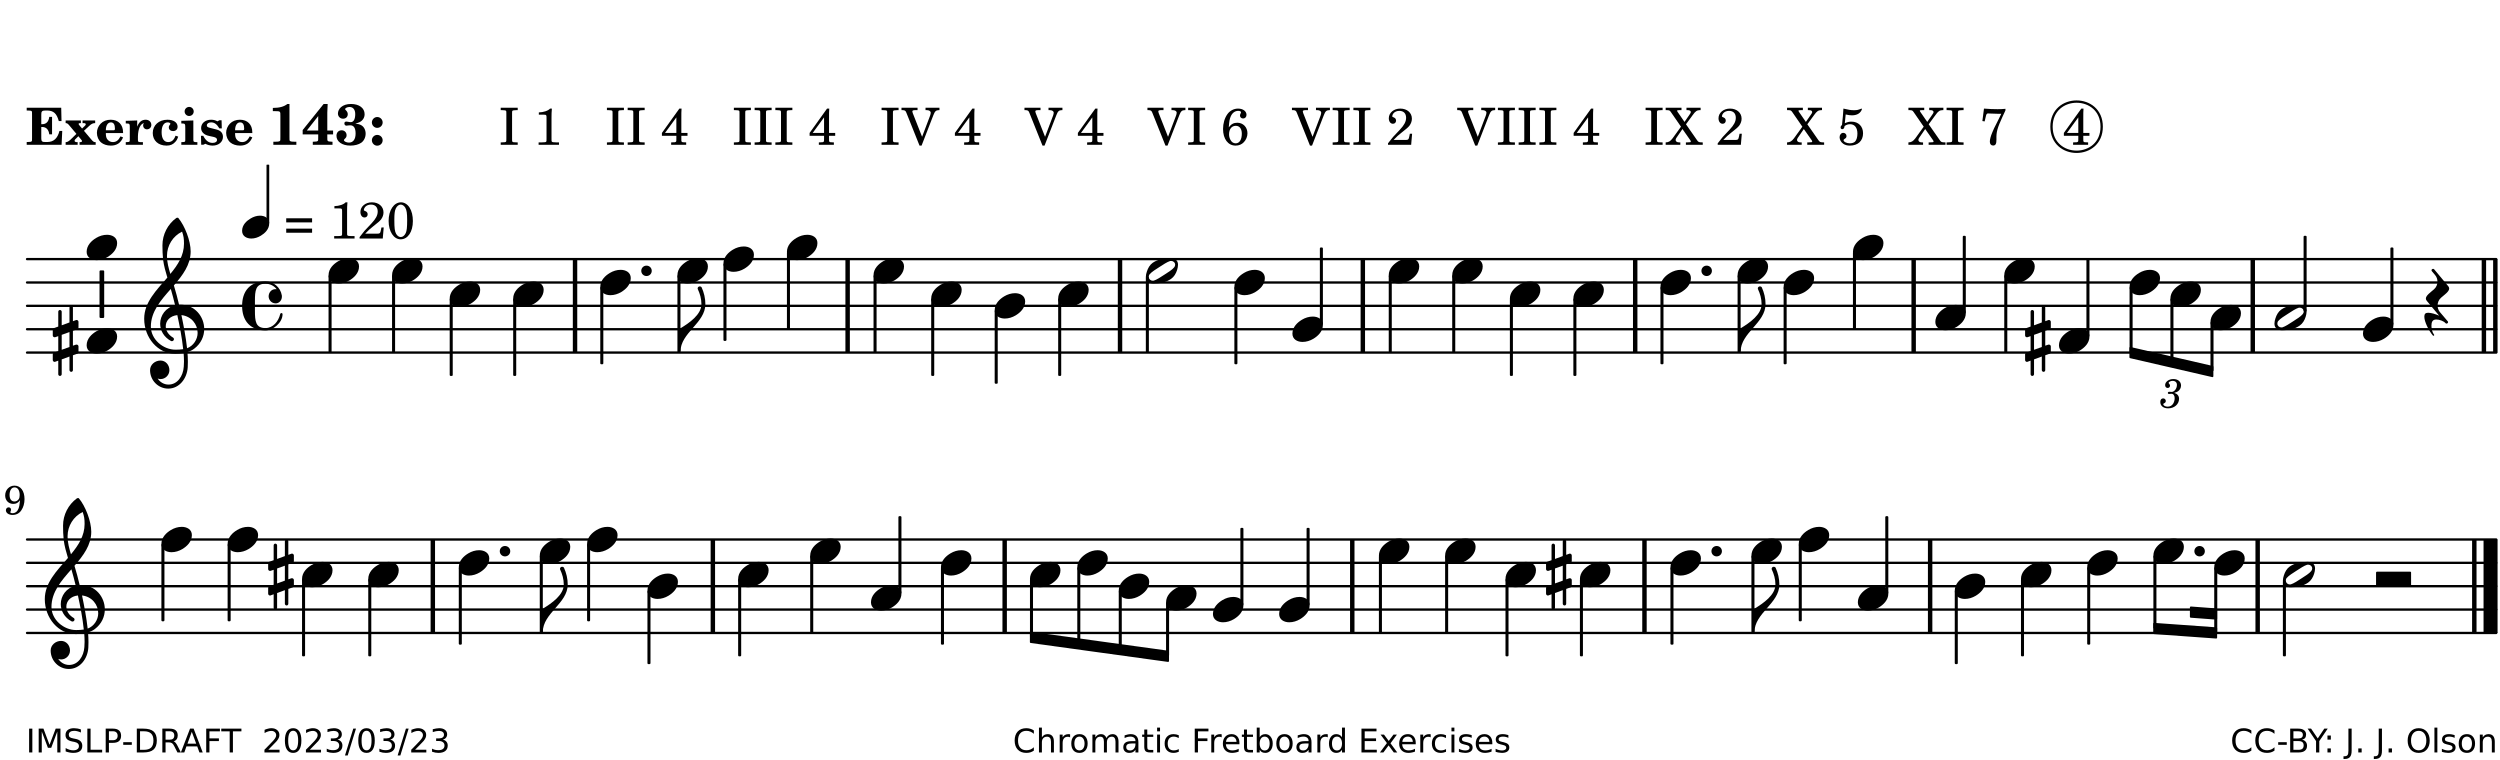 <?xml version="1.0" encoding="UTF-8"?>
<svg xmlns="http://www.w3.org/2000/svg" xmlns:xlink="http://www.w3.org/1999/xlink" width="533pt" height="162pt" viewBox="0 0 533 162" version="1.1">
<defs>
<g>
<symbol overflow="visible" id="glyph0-0">
<path style="stroke:none;" d=""/>
</symbol>
<symbol overflow="visible" id="glyph0-1">
<path style="stroke:none;" d="M 7.531 -7.906 L 0.172 -7.906 L 0.172 -7.312 L 0.344 -7.312 C 0.922 -7.312 1.141 -7.266 1.234 -7.156 C 1.312 -7.047 1.312 -7.016 1.312 -6.328 L 1.312 -1.578 C 1.312 -0.891 1.312 -0.859 1.234 -0.75 C 1.141 -0.641 0.922 -0.594 0.344 -0.594 L 0.172 -0.594 L 0.172 0 L 7.609 0 L 7.75 -2.953 L 7.156 -2.953 C 6.75 -1.359 5.922 -0.609 4.594 -0.594 L 4.266 -0.594 C 3.469 -0.562 3.281 -0.719 3.281 -1.375 L 3.281 -3.797 L 3.469 -3.797 C 4.344 -3.797 4.859 -3.234 4.984 -2.234 L 5.578 -2.234 L 5.578 -5.953 L 4.984 -5.953 C 4.859 -4.938 4.344 -4.391 3.469 -4.391 L 3.281 -4.391 L 3.281 -6.375 C 3.266 -7.141 3.422 -7.312 4.234 -7.312 L 4.531 -7.312 C 5.906 -7.281 6.562 -6.688 7.016 -5.062 L 7.594 -5.062 Z M 7.531 -7.906 "/>
</symbol>
<symbol overflow="visible" id="glyph0-2">
<path style="stroke:none;" d="M 4.047 -2.984 L 5.188 -4.047 C 5.641 -4.469 5.969 -4.625 6.438 -4.625 L 6.438 -5.188 L 3.75 -5.188 L 3.75 -4.625 L 4 -4.625 C 4.266 -4.625 4.438 -4.531 4.438 -4.375 C 4.438 -4.266 4.375 -4.156 4.203 -4 L 3.641 -3.469 L 3.016 -4.219 C 2.938 -4.328 2.906 -4.391 2.906 -4.453 C 2.906 -4.562 3.031 -4.625 3.266 -4.625 L 3.391 -4.625 L 3.391 -5.188 L 0.141 -5.188 L 0.141 -4.625 C 0.469 -4.609 0.594 -4.531 0.875 -4.188 L 2.438 -2.328 L 1.125 -1.047 C 0.719 -0.703 0.484 -0.562 0.141 -0.562 L 0.141 0 L 2.703 0 L 2.703 -0.562 L 2.562 -0.562 C 2.25 -0.562 2.047 -0.672 2.047 -0.859 C 2.047 -0.969 2.109 -1.078 2.203 -1.188 L 2.859 -1.828 L 3.5 -1.047 C 3.594 -0.953 3.625 -0.891 3.625 -0.797 C 3.625 -0.641 3.5 -0.562 3.188 -0.562 L 3.109 -0.562 L 3.109 0 L 6.547 0 L 6.547 -0.562 C 6.141 -0.562 6.031 -0.641 5.562 -1.188 Z M 4.047 -2.984 "/>
</symbol>
<symbol overflow="visible" id="glyph0-3">
<path style="stroke:none;" d="M 5.922 -2.5 L 5.922 -2.672 C 5.922 -4.297 4.906 -5.344 3.297 -5.344 C 2.406 -5.344 1.688 -5.062 1.141 -4.5 C 0.641 -3.984 0.344 -3.266 0.344 -2.547 C 0.344 -1.75 0.688 -0.969 1.234 -0.5 C 1.734 -0.078 2.469 0.172 3.312 0.172 C 4.594 0.172 5.438 -0.406 5.922 -1.578 L 5.375 -1.797 C 4.938 -0.938 4.453 -0.578 3.734 -0.578 C 3.234 -0.578 2.797 -0.828 2.516 -1.234 C 2.328 -1.531 2.25 -1.875 2.25 -2.5 Z M 2.25 -3.094 C 2.25 -4.141 2.672 -4.781 3.328 -4.781 C 3.906 -4.781 4.188 -4.312 4.188 -3.453 C 4.188 -3.188 4.125 -3.094 3.906 -3.094 Z M 2.25 -3.094 "/>
</symbol>
<symbol overflow="visible" id="glyph0-4">
<path style="stroke:none;" d="M 2.641 -5.188 L 0.203 -5.109 L 0.203 -4.547 L 0.359 -4.547 C 1.047 -4.531 1.078 -4.484 1.062 -3.484 L 1.062 -0.984 C 1.047 -0.828 1.047 -0.766 1 -0.703 C 0.922 -0.609 0.719 -0.562 0.234 -0.562 L 0.203 -0.562 L 0.203 0 L 3.859 0 L 3.859 -0.562 L 3.609 -0.562 C 2.875 -0.562 2.797 -0.625 2.797 -1.031 L 2.797 -1.797 C 2.844 -3.422 3.297 -4.422 4.078 -4.625 C 3.938 -4.422 3.906 -4.297 3.906 -4.109 C 3.906 -3.641 4.25 -3.297 4.719 -3.297 C 5.25 -3.297 5.656 -3.703 5.656 -4.234 C 5.656 -4.875 5.156 -5.344 4.453 -5.344 C 3.609 -5.344 3.016 -4.859 2.641 -3.859 Z M 2.641 -5.188 "/>
</symbol>
<symbol overflow="visible" id="glyph0-5">
<path style="stroke:none;" d="M 5.203 -1.938 C 5.047 -1.531 4.953 -1.359 4.781 -1.141 C 4.531 -0.781 4.094 -0.578 3.641 -0.578 C 2.734 -0.578 2.234 -1.344 2.234 -2.703 C 2.234 -4.016 2.719 -4.781 3.531 -4.781 C 3.859 -4.781 4.109 -4.641 4.109 -4.469 C 4.109 -4.422 4.109 -4.422 3.984 -4.266 C 3.797 -4.016 3.766 -3.938 3.766 -3.719 C 3.766 -3.25 4.141 -2.922 4.672 -2.922 C 5.25 -2.922 5.641 -3.281 5.641 -3.859 C 5.641 -4.766 4.781 -5.344 3.469 -5.344 C 1.641 -5.344 0.344 -4.156 0.344 -2.516 C 0.344 -0.906 1.516 0.172 3.281 0.172 C 4.094 0.172 4.641 -0.062 5.109 -0.578 C 5.438 -0.906 5.609 -1.234 5.766 -1.75 Z M 5.203 -1.938 "/>
</symbol>
<symbol overflow="visible" id="glyph0-6">
<path style="stroke:none;" d="M 2.875 -5.188 L 0.312 -5.109 L 0.312 -4.547 L 0.453 -4.547 C 1.125 -4.531 1.156 -4.484 1.156 -3.516 L 1.156 -0.984 C 1.156 -0.828 1.141 -0.766 1.094 -0.703 C 1.031 -0.609 0.812 -0.562 0.344 -0.562 L 0.312 -0.562 L 0.312 0 L 3.734 0 L 3.734 -0.562 L 3.672 -0.562 C 2.984 -0.562 2.875 -0.641 2.875 -1.031 Z M 2 -8.078 C 1.453 -8.078 1.016 -7.641 1.016 -7.109 C 1.016 -6.578 1.453 -6.141 1.969 -6.141 C 2.531 -6.141 2.953 -6.562 2.953 -7.109 C 2.953 -7.641 2.516 -8.078 2 -8.078 Z M 2 -8.078 "/>
</symbol>
<symbol overflow="visible" id="glyph0-7">
<path style="stroke:none;" d="M 4.812 -5.234 L 4.344 -5.234 L 3.938 -5 C 3.516 -5.234 3.109 -5.344 2.578 -5.344 C 1.344 -5.344 0.453 -4.609 0.453 -3.578 C 0.453 -3.156 0.609 -2.766 0.922 -2.484 C 1.25 -2.172 1.562 -2.016 2.281 -1.859 L 3.078 -1.688 C 3.625 -1.562 3.844 -1.375 3.844 -1.047 C 3.844 -0.656 3.484 -0.406 2.906 -0.406 C 2.062 -0.406 1.438 -0.875 0.906 -1.922 L 0.422 -1.922 L 0.469 -0.016 L 0.938 -0.016 L 1.359 -0.219 C 1.781 0.016 2.328 0.172 2.906 0.172 C 4.188 0.172 5.109 -0.609 5.109 -1.703 C 5.109 -2.156 4.938 -2.547 4.641 -2.812 C 4.344 -3.062 4.125 -3.172 3.328 -3.359 L 2.344 -3.609 C 1.812 -3.75 1.672 -3.859 1.672 -4.141 C 1.672 -4.516 2.031 -4.781 2.578 -4.781 C 3.281 -4.781 3.797 -4.406 4.344 -3.5 L 4.859 -3.5 Z M 4.812 -5.234 "/>
</symbol>
<symbol overflow="visible" id="glyph1-0">
<path style="stroke:none;" d=""/>
</symbol>
<symbol overflow="visible" id="glyph1-1">
<path style="stroke:none;" d="M 4.562 -8.703 L 4.125 -8.703 C 3.359 -8.125 2.484 -7.875 1.016 -7.859 L 1.016 -7.172 L 1.531 -7.172 C 2.625 -7.172 2.641 -7.141 2.625 -6.141 L 2.625 -1.766 C 2.625 -1.016 2.625 -0.969 2.547 -0.844 C 2.438 -0.719 2.188 -0.656 1.531 -0.656 L 1.125 -0.656 L 1.125 0 L 6.031 0 L 6.031 -0.656 L 5.641 -0.656 C 5 -0.656 4.766 -0.719 4.641 -0.844 C 4.562 -0.969 4.562 -1.016 4.562 -1.766 Z M 4.562 -8.703 "/>
</symbol>
<symbol overflow="visible" id="glyph1-2">
<path style="stroke:none;" d="M 5.484 -3.047 L 5.484 -6.844 C 5.484 -7.016 5.516 -7.828 5.562 -8.703 L 4.703 -8.703 L 0.234 -3.141 L 0.234 -2.219 L 3.547 -2.219 L 3.547 -1.766 C 3.547 -1.016 3.547 -0.953 3.469 -0.844 C 3.375 -0.719 3.109 -0.656 2.531 -0.656 L 2.391 -0.656 L 2.391 0 L 6.594 0 L 6.594 -0.656 L 6.453 -0.656 C 5.922 -0.672 5.656 -0.719 5.578 -0.844 C 5.484 -0.969 5.484 -1.016 5.484 -1.766 L 5.484 -2.219 L 6.719 -2.219 L 6.719 -3.047 Z M 3.547 -3.047 L 1.125 -3.047 L 3.547 -6.125 Z M 3.547 -3.047 "/>
</symbol>
<symbol overflow="visible" id="glyph1-3">
<path style="stroke:none;" d="M 4.312 -4.531 C 4.797 -4.641 5 -4.719 5.281 -4.859 C 5.922 -5.203 6.297 -5.797 6.297 -6.531 C 6.297 -7.828 5.141 -8.703 3.391 -8.703 C 2.5 -8.703 1.766 -8.469 1.25 -8.016 C 0.844 -7.656 0.609 -7.141 0.609 -6.672 C 0.609 -6.031 1.078 -5.562 1.703 -5.562 C 2.297 -5.562 2.703 -5.953 2.703 -6.531 C 2.703 -6.859 2.562 -7.125 2.219 -7.453 C 2.172 -7.516 2.141 -7.547 2.141 -7.594 C 2.141 -7.828 2.594 -8.062 3.078 -8.062 C 3.844 -8.062 4.297 -7.5 4.297 -6.547 C 4.297 -5.469 3.953 -4.828 3.344 -4.828 C 3.25 -4.828 3.125 -4.828 2.922 -4.875 C 2.656 -4.938 2.562 -4.953 2.438 -4.953 C 2.125 -4.953 1.984 -4.828 1.984 -4.547 C 1.984 -4.266 2.172 -4.078 2.422 -4.078 C 2.516 -4.078 2.578 -4.094 2.797 -4.125 C 3.078 -4.141 3.141 -4.156 3.234 -4.156 C 4 -4.156 4.375 -3.562 4.375 -2.406 C 4.375 -1.172 3.859 -0.469 2.953 -0.469 C 2.438 -0.469 1.891 -0.719 1.891 -0.984 C 1.891 -1.062 1.938 -1.125 2 -1.203 C 2.375 -1.547 2.453 -1.703 2.453 -2.062 C 2.453 -2.641 2 -3.094 1.406 -3.094 C 0.734 -3.094 0.297 -2.609 0.297 -1.922 C 0.297 -0.672 1.5 0.172 3.266 0.172 C 4.172 0.172 5.016 -0.047 5.578 -0.438 C 6.156 -0.844 6.516 -1.594 6.516 -2.375 C 6.516 -3.141 6.172 -3.828 5.609 -4.156 C 5.25 -4.359 4.969 -4.438 4.312 -4.531 Z M 4.312 -4.531 "/>
</symbol>
<symbol overflow="visible" id="glyph1-4">
<path style="stroke:none;" d="M 1.844 -2.109 C 1.219 -2.109 0.703 -1.594 0.703 -0.969 C 0.703 -0.344 1.219 0.188 1.828 0.188 C 2.484 0.188 3 -0.312 3 -0.969 C 3 -1.594 2.484 -2.109 1.844 -2.109 Z M 1.844 -5.922 C 1.219 -5.922 0.703 -5.391 0.703 -4.766 C 0.703 -4.141 1.219 -3.609 1.828 -3.609 C 2.484 -3.609 3 -4.125 3 -4.766 C 3 -5.391 2.484 -5.922 1.844 -5.922 Z M 1.844 -5.922 "/>
</symbol>
<symbol overflow="visible" id="glyph2-0">
<path style="stroke:none;" d=""/>
</symbol>
<symbol overflow="visible" id="glyph2-1">
<path style="stroke:none;" d=""/>
</symbol>
<symbol overflow="visible" id="glyph2-2">
<path style="stroke:none;" d="M 0.422 -7.391 L 0.641 -7.391 C 1.266 -7.375 1.469 -7.344 1.562 -7.234 C 1.625 -7.141 1.625 -7.109 1.625 -6.562 L 1.625 -1.344 C 1.625 -0.797 1.625 -0.766 1.562 -0.672 C 1.469 -0.562 1.266 -0.516 0.641 -0.516 L 0.422 -0.516 L 0.422 0 L 4.047 0 L 4.047 -0.516 L 3.828 -0.516 C 3.203 -0.516 3 -0.547 2.906 -0.672 C 2.844 -0.766 2.844 -0.781 2.844 -1.344 L 2.844 -6.562 C 2.844 -7.125 2.844 -7.141 2.906 -7.234 C 3 -7.344 3.203 -7.375 3.828 -7.391 L 4.047 -7.391 L 4.047 -7.906 L 0.422 -7.906 Z M 0.422 -7.391 "/>
</symbol>
<symbol overflow="visible" id="glyph2-3">
<path style="stroke:none;" d="M 3.531 -7.719 C 3.156 -7.266 2.141 -6.922 1.141 -6.906 L 1.141 -6.422 L 2.109 -6.422 C 2.734 -6.422 2.797 -6.359 2.781 -5.734 L 2.781 -1.344 C 2.781 -0.781 2.781 -0.766 2.719 -0.672 C 2.625 -0.562 2.422 -0.516 1.812 -0.516 L 1.094 -0.516 L 1.094 0 L 5.438 0 L 5.438 -0.516 L 4.828 -0.516 C 4.219 -0.516 4.016 -0.562 3.922 -0.672 C 3.844 -0.766 3.844 -0.781 3.844 -1.344 L 3.844 -5.875 C 3.844 -6.484 3.859 -7 3.922 -7.719 Z M 3.531 -7.719 "/>
</symbol>
<symbol overflow="visible" id="glyph2-4">
<path style="stroke:none;" d="M 4.031 -7.719 L 0.312 -2.531 L 0.312 -1.922 L 3.391 -1.922 L 3.391 -1.344 C 3.391 -0.781 3.391 -0.766 3.312 -0.672 C 3.234 -0.547 3.016 -0.516 2.406 -0.516 L 2.281 -0.516 L 2.281 0 L 5.484 0 L 5.484 -0.516 L 5.438 -0.516 C 4.812 -0.516 4.594 -0.547 4.516 -0.672 C 4.453 -0.766 4.453 -0.781 4.453 -1.344 L 4.453 -1.922 L 5.766 -1.922 L 5.766 -2.531 L 4.453 -2.531 L 4.453 -5.516 C 4.453 -6.891 4.453 -6.922 4.5 -7.719 Z M 3.391 -2.531 L 0.969 -2.531 L 3.391 -5.844 Z M 3.391 -2.531 "/>
</symbol>
<symbol overflow="visible" id="glyph2-5">
<path style="stroke:none;" d="M 4.297 -1.703 L 2.297 -6.781 C 2.25 -6.922 2.219 -7.062 2.219 -7.125 C 2.219 -7.312 2.406 -7.391 2.891 -7.391 L 3.328 -7.391 L 3.328 -7.906 L -0.094 -7.906 L -0.094 -7.391 L 0.125 -7.391 C 0.641 -7.375 0.797 -7.266 0.969 -6.781 L 3.75 0.172 L 4.188 0.172 L 6.703 -6.312 C 7.031 -7.172 7.266 -7.375 7.891 -7.391 L 8 -7.391 L 8 -7.906 L 5.031 -7.906 L 5.031 -7.391 L 5.25 -7.391 C 5.812 -7.391 6.141 -7.172 6.141 -6.828 C 6.141 -6.672 6.078 -6.422 6 -6.203 Z M 4.297 -1.703 "/>
</symbol>
<symbol overflow="visible" id="glyph2-6">
<path style="stroke:none;" d="M 1.672 -3.719 C 1.781 -5.094 1.844 -5.453 2.078 -6.016 C 2.406 -6.797 2.984 -7.234 3.672 -7.234 C 4.047 -7.234 4.281 -7.125 4.281 -6.922 C 4.281 -6.875 4.266 -6.844 4.234 -6.766 C 4.125 -6.562 4.062 -6.391 4.062 -6.25 C 4.062 -5.875 4.344 -5.609 4.734 -5.609 C 5.156 -5.609 5.453 -5.938 5.453 -6.391 C 5.453 -7.156 4.703 -7.719 3.656 -7.719 C 2.766 -7.719 1.922 -7.281 1.391 -6.547 C 0.781 -5.703 0.453 -4.562 0.453 -3.375 C 0.453 -1.234 1.516 0.172 3.125 0.172 C 3.844 0.172 4.438 -0.078 4.891 -0.562 C 5.359 -1.047 5.656 -1.75 5.656 -2.453 C 5.656 -3.75 4.734 -4.703 3.484 -4.703 C 2.734 -4.703 2.188 -4.422 1.672 -3.719 Z M 3.172 -4.047 C 3.969 -4.047 4.453 -3.422 4.453 -2.375 C 4.453 -1.109 3.953 -0.312 3.156 -0.312 C 2.656 -0.312 2.266 -0.562 2 -1.109 C 1.828 -1.453 1.734 -1.812 1.734 -2.219 C 1.734 -3.359 2.297 -4.047 3.172 -4.047 Z M 3.172 -4.047 "/>
</symbol>
<symbol overflow="visible" id="glyph2-7">
<path style="stroke:none;" d="M 5.531 -2.359 L 5.047 -2.359 L 4.938 -1.812 C 4.797 -1.094 4.703 -1.031 4.031 -1.031 L 1.578 -1.031 C 2.328 -1.812 2.578 -2.047 3.281 -2.594 C 4.281 -3.359 4.703 -3.75 4.969 -4.078 C 5.312 -4.562 5.484 -5.031 5.484 -5.578 C 5.484 -6.828 4.453 -7.719 3.016 -7.719 C 1.625 -7.719 0.562 -6.828 0.562 -5.656 C 0.562 -4.969 0.922 -4.484 1.438 -4.484 C 1.844 -4.484 2.109 -4.766 2.109 -5.156 C 2.109 -5.438 1.953 -5.688 1.734 -5.781 C 1.328 -5.953 1.297 -5.969 1.297 -6.109 C 1.297 -6.281 1.406 -6.531 1.562 -6.719 C 1.844 -7.047 2.297 -7.234 2.797 -7.234 C 3.719 -7.234 4.25 -6.688 4.25 -5.766 C 4.25 -4.953 3.859 -4.219 2.953 -3.25 C 2.141 -2.406 1.641 -1.859 1.453 -1.656 C 1.062 -1.188 0.859 -0.938 0.391 -0.312 L 0.391 0 L 5.328 0 Z M 5.531 -2.359 "/>
</symbol>
<symbol overflow="visible" id="glyph2-8">
<path style="stroke:none;" d="M 4.266 -4.375 L 5.719 -6.359 C 6.281 -7.156 6.609 -7.375 7.219 -7.391 L 7.391 -7.391 L 7.391 -7.906 L 4.375 -7.906 L 4.375 -7.391 L 4.531 -7.391 C 5.062 -7.391 5.297 -7.266 5.297 -6.969 C 5.297 -6.844 5.25 -6.766 5.141 -6.594 L 3.953 -4.875 L 2.5 -6.984 C 2.422 -7.094 2.375 -7.203 2.375 -7.25 C 2.375 -7.359 2.469 -7.391 2.906 -7.391 L 3.312 -7.391 L 3.312 -7.906 L -0.062 -7.906 L -0.062 -7.391 L 0.125 -7.391 C 0.719 -7.375 0.797 -7.344 1.047 -6.984 L 3.203 -3.859 L 1.422 -1.391 C 0.938 -0.75 0.562 -0.531 -0.016 -0.516 L -0.062 -0.516 L -0.062 0 L 3.062 0 L 3.062 -0.516 L 2.781 -0.516 C 2.344 -0.516 2.062 -0.719 2.062 -1.047 C 2.062 -1.188 2.141 -1.359 2.25 -1.516 L 3.516 -3.359 L 5.141 -1.047 C 5.25 -0.922 5.297 -0.797 5.297 -0.719 C 5.297 -0.531 5.25 -0.531 4.562 -0.516 L 4.25 -0.516 L 4.25 0 L 7.844 0 L 7.844 -0.516 L 7.719 -0.516 C 6.984 -0.531 6.906 -0.562 6.562 -1.078 Z M 4.266 -4.375 "/>
</symbol>
<symbol overflow="visible" id="glyph2-9">
<path style="stroke:none;" d="M 1.797 -6.469 C 2.391 -6.328 2.688 -6.281 3.125 -6.281 C 4.047 -6.281 4.734 -6.609 5.094 -7.219 C 5.219 -7.422 5.25 -7.531 5.25 -7.609 C 5.25 -7.672 5.234 -7.719 5.172 -7.719 C 5.141 -7.719 5.094 -7.703 5.031 -7.672 C 4.484 -7.438 4.203 -7.375 3.578 -7.375 C 2.875 -7.375 2.438 -7.453 1.312 -7.719 C 1.266 -6.797 1.172 -5.625 1.016 -4.266 C 0.781 -4.016 0.719 -3.875 0.719 -3.703 C 0.719 -3.469 0.859 -3.328 1.062 -3.328 C 1.344 -3.328 1.516 -3.562 1.562 -4 C 1.938 -4.266 2.297 -4.391 2.734 -4.391 C 3.719 -4.391 4.297 -3.641 4.297 -2.391 C 4.297 -1.656 4.125 -1.031 3.797 -0.688 C 3.578 -0.453 3.125 -0.312 2.672 -0.312 C 2.016 -0.312 1.344 -0.641 1.344 -0.984 C 1.344 -1.062 1.406 -1.156 1.531 -1.234 C 1.875 -1.438 1.969 -1.578 1.969 -1.875 C 1.969 -2.25 1.672 -2.547 1.281 -2.547 C 0.844 -2.547 0.5 -2.141 0.5 -1.625 C 0.5 -1.078 0.812 -0.531 1.297 -0.203 C 1.672 0.047 2.109 0.172 2.688 0.172 C 4.422 0.172 5.5 -0.844 5.5 -2.453 C 5.5 -3.938 4.516 -4.938 3.016 -4.938 C 2.547 -4.938 2.219 -4.859 1.609 -4.609 Z M 1.797 -6.469 "/>
</symbol>
<symbol overflow="visible" id="glyph2-10">
<path style="stroke:none;" d="M 0.641 -5.062 L 1.125 -4.984 L 1.328 -5.844 C 1.484 -6.578 1.562 -6.688 1.891 -6.688 C 1.938 -6.688 2.031 -6.688 2.125 -6.672 C 3.469 -6.609 3.469 -6.609 3.969 -6.609 C 4.125 -6.609 4.375 -6.609 4.672 -6.609 L 3.938 -5.109 C 3.125 -3.5 3.016 -3.312 2.75 -2.625 C 2.406 -1.812 2.234 -1.125 2.234 -0.656 C 2.234 -0.156 2.5 0.156 2.922 0.156 C 3.453 0.156 3.656 -0.203 3.641 -1.156 C 3.594 -2.734 3.797 -3.5 4.969 -6.062 C 5.125 -6.406 5.297 -6.75 5.453 -7.094 C 5.469 -7.109 5.5 -7.203 5.562 -7.344 L 5.562 -7.672 C 4.906 -7.609 4.562 -7.594 3.875 -7.594 C 2.922 -7.594 2.172 -7.625 0.984 -7.719 Z M 0.641 -5.062 "/>
</symbol>
<symbol overflow="visible" id="glyph2-11">
<path style="stroke:none;" d="M 0.562 -1.234 L 6.078 -1.234 L 6.078 -2.109 L 0.562 -2.109 Z M 0.562 -3.438 L 6.078 -3.438 L 6.078 -4.312 L 0.562 -4.312 Z M 0.562 -3.438 "/>
</symbol>
<symbol overflow="visible" id="glyph2-12">
<path style="stroke:none;" d="M 3.109 -7.719 C 1.578 -7.719 0.453 -6.047 0.453 -3.75 C 0.453 -1.484 1.547 0.172 3.016 0.172 C 4.562 0.172 5.625 -1.438 5.625 -3.719 C 5.625 -4.875 5.391 -5.844 4.922 -6.594 C 4.5 -7.281 3.797 -7.719 3.109 -7.719 Z M 3.031 -7.234 C 3.391 -7.234 3.75 -7 4.016 -6.562 C 4.297 -6.047 4.406 -5.422 4.406 -3.922 C 4.406 -2.375 4.328 -1.656 4.109 -1.172 C 3.859 -0.641 3.469 -0.312 3.047 -0.312 C 2.672 -0.312 2.328 -0.547 2.062 -0.984 C 1.766 -1.5 1.672 -2.172 1.672 -3.969 C 1.672 -5.25 1.75 -5.891 1.969 -6.375 C 2.219 -6.922 2.625 -7.234 3.031 -7.234 Z M 3.031 -7.234 "/>
</symbol>
<symbol overflow="visible" id="glyph3-0">
<path style="stroke:none;" d="M 1 0 L 8.969 0 L 8.969 -10.625 L 1 -10.625 Z M 1.984 -1 L 1.984 -9.625 L 7.969 -9.625 L 7.969 -1 Z M 1.984 -1 "/>
</symbol>
<symbol overflow="visible" id="glyph3-1">
<path style="stroke:none;" d="M 0 0 C 0 -4.047 5.312 -6.094 5.312 -10.141 C 5.312 -11.375 5.016 -12.594 4.516 -13.703 C 4.422 -13.859 4.266 -13.922 4.125 -13.922 C 3.859 -13.922 3.609 -13.703 3.672 -13.391 C 4.156 -12.375 4.469 -11.281 4.469 -10.141 C 4.469 -7.922 1.938 -6.156 0 -4.984 L -0.312 -4.984 L -0.312 0 Z M 0 0 "/>
</symbol>
<symbol overflow="visible" id="glyph3-2">
<path style="stroke:none;" d="M 4.344 -2.703 C 3.531 -2.703 2.734 -2.453 2.031 -2.031 C 1.094 -1.469 0 -0.484 0 0.938 C 0 2.156 1.062 2.703 2.156 2.703 C 2.969 2.703 3.766 2.453 4.469 2.031 C 5.406 1.469 6.5 0.484 6.5 -0.938 C 6.5 -2.156 5.438 -2.703 4.344 -2.703 Z M 4.344 -2.703 "/>
</symbol>
<symbol overflow="visible" id="glyph3-3">
<path style="stroke:none;" d="M 0 0 C 0 0.625 0.5 1.109 1.109 1.109 C 1.734 1.109 2.234 0.625 2.234 0 C 2.234 -0.625 1.734 -1.109 1.109 -1.109 C 0.5 -1.109 0 -0.625 0 0 Z M 0 0 "/>
</symbol>
<symbol overflow="visible" id="glyph3-4">
<path style="stroke:none;" d="M 6.25 -1.297 C 6.25 -1.094 6.172 -0.891 6.031 -0.734 C 5.641 -0.234 4.703 0.344 3.969 0.812 C 3.234 1.297 2.312 1.906 1.688 2.094 C 1.609 2.109 1.531 2.109 1.453 2.109 C 1.031 2.109 0.625 1.766 0.625 1.297 C 0.625 1.094 0.672 0.891 0.812 0.734 C 1.219 0.234 2.156 -0.344 2.891 -0.812 C 3.625 -1.297 4.562 -1.906 5.172 -2.094 C 5.266 -2.109 5.344 -2.109 5.422 -2.109 C 5.844 -2.109 6.25 -1.766 6.25 -1.297 Z M 5.219 -2.703 C 3.75 -2.703 2.531 -2.438 1.469 -1.719 C 0.844 -1.281 0.453 -0.578 0.219 0.156 C 0.094 0.516 0 0.922 0 1.297 C 0 2.297 0.734 2.703 1.656 2.703 C 3.125 2.703 4.328 2.438 5.375 1.719 C 6.016 1.281 6.422 0.578 6.656 -0.156 C 6.766 -0.516 6.859 -0.922 6.859 -1.297 C 6.859 -2.297 6.141 -2.703 5.219 -2.703 Z M 5.219 -2.703 "/>
</symbol>
<symbol overflow="visible" id="glyph3-5">
<path style="stroke:none;" d="M -0.453 2.312 C -0.453 3.391 0.484 5.266 1.375 6.328 C 1.422 6.375 1.453 6.375 1.5 6.375 C 1.609 6.375 1.719 6.234 1.609 6.109 C 1.281 5.719 1.062 4.938 1.062 4.25 C 1.062 3.422 1.297 2.906 2.109 2.906 C 2.781 2.906 3.688 3.25 4.047 3.672 C 4.109 3.75 4.203 3.781 4.281 3.781 C 4.438 3.781 4.609 3.641 4.609 3.469 C 4.609 3.406 4.578 3.328 4.516 3.266 L 2.844 1.297 C 2.516 0.891 2.375 0.391 2.375 -0.078 C 2.375 -0.703 2.609 -1.297 3.109 -1.734 C 3.844 -2.391 4.844 -3.031 4.844 -3.703 C 4.844 -3.859 4.781 -4.031 4.641 -4.203 L 1.641 -7.797 C 1.578 -7.875 1.5 -7.891 1.422 -7.891 C 1.25 -7.891 1.078 -7.766 1.078 -7.594 C 1.078 -7.531 1.094 -7.453 1.156 -7.391 L 1.859 -6.547 C 2.188 -6.156 2.344 -5.656 2.344 -5.172 C 2.344 -4.562 2.109 -3.969 1.609 -3.531 C 0.875 -2.875 -0.125 -2.234 -0.125 -1.547 C -0.125 -1.391 -0.062 -1.234 0.078 -1.062 L 2.703 2.094 C 1.891 1.734 1 1.469 0.344 1.469 C -0.234 1.469 -0.453 1.75 -0.453 2.312 Z M -0.453 2.312 "/>
</symbol>
<symbol overflow="visible" id="glyph3-6">
<path style="stroke:none;" d="M 0 -2.375 L 0 -1.172 C 0 -0.953 0.172 -0.781 0.391 -0.781 C 0.438 -0.781 0.5 -0.781 0.531 -0.797 L 1.172 -1.016 L 1.172 2.172 L 0.266 2.484 C 0.094 2.547 0 2.703 0 2.875 L 0 4.062 C 0 4.281 0.172 4.469 0.391 4.469 C 0.438 4.469 0.5 4.469 0.531 4.438 L 1.172 4.203 L 1.172 7.094 C 1.172 7.297 1.328 7.469 1.531 7.469 C 1.734 7.469 1.906 7.297 1.906 7.094 L 1.906 3.938 L 3.562 3.328 L 3.562 6.219 C 3.562 6.422 3.75 6.594 3.938 6.594 C 4.141 6.594 4.297 6.422 4.297 6.219 L 4.297 3.062 L 5.219 2.734 C 5.375 2.672 5.484 2.531 5.484 2.375 L 5.484 1.172 C 5.484 0.953 5.297 0.781 5.078 0.781 C 5.047 0.781 4.984 0.781 4.938 0.797 L 4.297 1.016 L 4.297 -2.172 L 5.219 -2.484 C 5.375 -2.547 5.484 -2.703 5.484 -2.875 L 5.484 -4.062 C 5.484 -4.281 5.297 -4.469 5.078 -4.469 C 5.047 -4.469 4.984 -4.469 4.938 -4.438 L 4.297 -4.203 L 4.297 -7.094 C 4.297 -7.297 4.141 -7.469 3.938 -7.469 C 3.75 -7.469 3.562 -7.297 3.562 -7.094 L 3.562 -3.938 L 1.906 -3.328 L 1.906 -6.219 C 1.906 -6.422 1.734 -6.594 1.531 -6.594 C 1.328 -6.594 1.172 -6.422 1.172 -6.219 L 1.172 -3.062 L 0.266 -2.734 C 0.094 -2.672 0 -2.531 0 -2.375 Z M 3.562 -1.891 L 3.562 1.297 L 1.906 1.891 L 1.906 -1.297 Z M 3.562 -1.891 "/>
</symbol>
<symbol overflow="visible" id="glyph3-7">
<path style="stroke:none;" d="M 7.156 -0.531 C 7.891 -0.531 8.484 -1.172 8.484 -1.969 C 8.484 -2.047 8.484 -2.125 8.469 -2.234 C 8.172 -3.938 6.719 -5.219 4.984 -5.219 C 3.625 -5.219 2.25 -4.828 1.312 -3.844 C 0.344 -2.828 0 -1.422 0 0 C 0 1.422 0.344 2.828 1.312 3.844 C 2.25 4.828 3.625 5.234 4.984 5.234 C 6.531 5.234 8.625 3.641 8.625 1.766 C 8.625 1.609 8.484 1.531 8.359 1.531 C 8.266 1.531 8.172 1.594 8.125 1.734 C 7.75 3.344 6.578 4.734 4.984 4.734 C 2.875 4.734 2.734 3.266 2.734 1.016 L 2.734 -1.016 C 2.734 -3.266 2.875 -4.719 4.984 -4.719 C 5.938 -4.719 6.812 -4.281 7.375 -3.547 C 7.266 -3.562 7.172 -3.562 7.094 -3.562 C 6.203 -3.562 5.656 -2.781 5.656 -2.031 C 5.656 -1.375 6.172 -0.531 7.156 -0.531 Z M 7.156 -0.531 "/>
</symbol>
<symbol overflow="visible" id="glyph3-8">
<path style="stroke:none;" d="M 7.484 -5.219 C 7.156 -6.594 6.797 -7.984 6.375 -9.344 C 8.25 -11.516 9.953 -13.75 9.953 -16.594 C 9.953 -18.844 8.719 -22.047 7.312 -23.734 C 7.25 -23.781 7.188 -23.781 7.109 -23.781 C 7.047 -23.781 6.969 -23.766 6.906 -23.734 C 5.047 -22.375 3.938 -20.203 3.938 -17.906 C 3.938 -16.875 3.969 -15.859 4.078 -14.828 C 4.25 -13.531 4.609 -12.25 4.984 -11.016 C 2.656 -8.328 0.047 -5.75 0.047 -2.234 C 0.047 1.797 2.922 5.219 6.672 5.219 C 7.297 5.219 7.875 5.156 8.453 5.062 C 8.5 5.672 8.531 6.281 8.531 6.891 C 8.531 7.25 8.5 7.625 8.484 7.984 C 8.359 9.953 7.156 11.797 5.234 11.797 C 4.266 11.797 3.422 11.281 2.906 10.5 C 3.109 10.578 3.312 10.625 3.531 10.625 C 4.562 10.625 5.422 9.766 5.422 8.719 C 5.422 7.609 4.609 6.672 3.531 6.672 C 2.344 6.672 1.297 7.562 1.297 8.719 C 1.297 10.891 3.031 12.656 5.172 12.656 C 7.531 12.656 9.188 10.5 9.328 8.109 C 9.344 7.734 9.359 7.328 9.359 6.953 C 9.359 6.25 9.328 5.562 9.266 4.859 C 9.781 4.703 10.281 4.484 10.719 4.141 C 12.188 3.031 12.844 1.469 12.844 -0.047 C 12.844 -2.688 10.844 -5.234 7.75 -5.234 C 7.672 -5.234 7.562 -5.219 7.484 -5.219 Z M 9.188 4.047 C 8.906 1.594 8.469 -0.703 7.984 -3.016 C 10.125 -2.781 11.438 -1.016 11.438 0.781 C 11.438 2.156 10.531 3.562 9.188 4.047 Z M 1.469 -0.562 C 1.469 -3.75 3.578 -6.172 5.719 -8.594 C 6.062 -7.438 6.359 -6.25 6.641 -5.094 C 4.609 -4.641 3.453 -2.922 3.453 -1.172 C 3.453 0.219 4.188 1.656 5.781 2.516 C 5.844 2.531 5.891 2.547 5.953 2.547 C 6.203 2.547 6.391 2.328 6.391 2.109 C 6.391 2.016 6.359 1.906 6.25 1.812 C 5.141 1.172 4.641 0.234 4.641 -0.641 C 4.641 -1.797 5.531 -2.844 7.109 -3.016 C 7.625 -0.641 8.094 1.719 8.359 4.25 C 7.828 4.328 7.297 4.359 6.734 4.359 C 4.047 4.359 1.469 2.125 1.469 -0.562 Z M 8.125 -20.812 C 8.453 -19.828 8.531 -19.344 8.531 -18.25 C 8.531 -15.734 7.219 -13.719 5.625 -11.797 C 5.266 -13.016 4.906 -14.188 4.906 -15.656 C 4.906 -17.844 6.156 -19.859 8.125 -20.812 Z M 8.125 -20.812 "/>
</symbol>
<symbol overflow="visible" id="glyph3-9">
<path style="stroke:none;" d="M 7.266 0 C 7.391 0 7.469 -0.078 7.469 -0.203 L 7.469 -2.906 C 7.469 -3.031 7.391 -3.109 7.266 -3.109 L 0.203 -3.109 C 0.078 -3.109 0 -3.031 0 -2.906 L 0 -0.203 C 0 -0.078 0.078 0 0.203 0 Z M 7.266 0 "/>
</symbol>
<symbol overflow="visible" id="glyph4-0">
<path style="stroke:none;" d=""/>
</symbol>
<symbol overflow="visible" id="glyph4-1">
<path style="stroke:none;" d="M 2.953 -3.172 C 3.375 -3.297 3.531 -3.375 3.75 -3.5 C 4.156 -3.781 4.406 -4.25 4.406 -4.75 C 4.406 -5.562 3.75 -6.125 2.766 -6.125 C 1.812 -6.125 1.016 -5.531 1.016 -4.828 C 1.016 -4.469 1.234 -4.219 1.562 -4.219 C 1.859 -4.219 2.062 -4.438 2.062 -4.719 C 2.062 -4.859 2.016 -4.969 1.875 -5.109 C 1.797 -5.188 1.766 -5.25 1.766 -5.312 C 1.766 -5.516 2.188 -5.734 2.609 -5.734 C 3.188 -5.734 3.531 -5.406 3.531 -4.875 C 3.531 -4.094 2.984 -3.375 2.406 -3.375 C 2.375 -3.375 2.297 -3.375 2.203 -3.391 C 1.953 -3.406 1.953 -3.406 1.891 -3.406 C 1.703 -3.406 1.594 -3.312 1.594 -3.156 C 1.594 -3.016 1.703 -2.938 1.859 -2.938 C 1.891 -2.938 1.953 -2.938 2.031 -2.953 C 2.156 -2.969 2.281 -2.984 2.359 -2.984 C 2.766 -2.984 3.047 -2.625 3.047 -2.078 C 3.047 -1.656 2.953 -1.266 2.766 -0.938 C 2.5 -0.469 2.094 -0.234 1.531 -0.234 C 1.047 -0.234 0.625 -0.484 0.625 -0.75 C 0.625 -0.859 0.656 -0.891 0.797 -0.953 C 1.047 -1.062 1.156 -1.219 1.156 -1.453 C 1.156 -1.766 0.906 -2 0.594 -2 C 0.219 -2 -0.016 -1.703 -0.016 -1.25 C -0.016 -0.406 0.625 0.125 1.672 0.125 C 2.984 0.125 3.984 -0.75 3.984 -1.922 C 3.984 -2.234 3.891 -2.5 3.703 -2.719 C 3.516 -2.938 3.344 -3.047 2.953 -3.172 Z M 2.953 -3.172 "/>
</symbol>
<symbol overflow="visible" id="glyph5-0">
<path style="stroke:none;" d="M 0.891 0 L 7.984 0 L 7.984 -9.453 L 0.891 -9.453 Z M 1.781 -0.891 L 1.781 -8.578 L 7.094 -8.578 L 7.094 -0.891 Z M 1.781 -0.891 "/>
</symbol>
<symbol overflow="visible" id="glyph5-1">
<path style="stroke:none;" d="M 3.812 -2.438 C 3.109 -2.438 2.406 -2.203 1.797 -1.828 C 0.953 -1.328 0 -0.469 0 0.797 C 0 1.922 0.953 2.438 1.969 2.438 C 2.688 2.438 3.375 2.203 4 1.828 C 4.828 1.328 5.781 0.469 5.781 -0.797 C 5.781 -1.922 4.828 -2.438 3.812 -2.438 Z M 3.812 -2.438 "/>
</symbol>
<symbol overflow="visible" id="glyph6-0">
<path style="stroke:none;" d=""/>
</symbol>
<symbol overflow="visible" id="glyph6-1">
<path style="stroke:none;" d="M 3.516 -3.016 C 3.406 -2 3.359 -1.703 3.203 -1.266 C 2.969 -0.625 2.5 -0.25 1.922 -0.25 C 1.625 -0.25 1.438 -0.328 1.438 -0.469 C 1.438 -0.5 1.453 -0.547 1.484 -0.609 C 1.578 -0.812 1.594 -0.875 1.594 -0.984 C 1.594 -1.281 1.391 -1.5 1.094 -1.5 C 0.75 -1.5 0.5 -1.234 0.5 -0.875 C 0.5 -0.297 1.109 0.125 1.906 0.125 C 2.703 0.125 3.375 -0.219 3.797 -0.875 C 4.234 -1.516 4.469 -2.344 4.469 -3.25 C 4.469 -5 3.641 -6.125 2.328 -6.125 C 1.203 -6.125 0.344 -5.203 0.344 -4.031 C 0.344 -2.984 1.062 -2.234 2.062 -2.234 C 2.688 -2.234 3.047 -2.422 3.516 -3.016 Z M 2.375 -5.75 C 3.016 -5.75 3.438 -5.125 3.438 -4.141 C 3.438 -3.781 3.375 -3.453 3.234 -3.25 C 3.031 -2.938 2.703 -2.75 2.328 -2.75 C 1.656 -2.75 1.281 -3.266 1.281 -4.188 C 1.281 -4.609 1.391 -5.016 1.547 -5.281 C 1.75 -5.609 1.984 -5.75 2.375 -5.75 Z M 2.375 -5.75 "/>
</symbol>
<symbol overflow="visible" id="glyph7-0">
<path style="stroke:none;" d="M 0.344 1.234 L 0.344 -4.906 L 3.828 -4.906 L 3.828 1.234 Z M 0.734 0.844 L 3.438 0.844 L 3.438 -4.516 L 0.734 -4.516 Z M 0.734 0.844 "/>
</symbol>
<symbol overflow="visible" id="glyph7-1">
<path style="stroke:none;" d="M 0.688 -5.078 L 1.375 -5.078 L 1.375 0 L 0.688 0 Z M 0.688 -5.078 "/>
</symbol>
<symbol overflow="visible" id="glyph7-2">
<path style="stroke:none;" d="M 0.688 -5.078 L 1.703 -5.078 L 3 -1.625 L 4.312 -5.078 L 5.328 -5.078 L 5.328 0 L 4.656 0 L 4.656 -4.469 L 3.359 -0.984 L 2.656 -0.984 L 1.344 -4.469 L 1.344 0 L 0.688 0 Z M 0.688 -5.078 "/>
</symbol>
<symbol overflow="visible" id="glyph7-3">
<path style="stroke:none;" d="M 3.734 -4.906 L 3.734 -4.25 C 3.473 -4.375 3.223 -4.461 2.984 -4.516 C 2.754 -4.578 2.535 -4.609 2.328 -4.609 C 1.953 -4.609 1.66 -4.535 1.453 -4.391 C 1.254 -4.242 1.156 -4.039 1.156 -3.781 C 1.156 -3.551 1.223 -3.379 1.359 -3.266 C 1.492 -3.148 1.75 -3.055 2.125 -2.984 L 2.531 -2.906 C 3.039 -2.812 3.414 -2.641 3.656 -2.391 C 3.906 -2.141 4.031 -1.812 4.031 -1.406 C 4.031 -0.906 3.863 -0.531 3.531 -0.281 C 3.207 -0.031 2.727 0.094 2.094 0.094 C 1.852 0.094 1.598 0.066 1.328 0.016 C 1.055 -0.035 0.773 -0.113 0.484 -0.219 L 0.484 -0.938 C 0.754 -0.781 1.023 -0.66 1.297 -0.578 C 1.566 -0.492 1.832 -0.453 2.094 -0.453 C 2.477 -0.453 2.773 -0.531 2.984 -0.688 C 3.203 -0.844 3.312 -1.062 3.312 -1.344 C 3.312 -1.594 3.234 -1.785 3.078 -1.922 C 2.93 -2.066 2.68 -2.176 2.328 -2.25 L 1.922 -2.328 C 1.398 -2.43 1.023 -2.594 0.797 -2.812 C 0.566 -3.031 0.453 -3.332 0.453 -3.719 C 0.453 -4.164 0.609 -4.52 0.922 -4.781 C 1.242 -5.039 1.688 -5.172 2.25 -5.172 C 2.477 -5.172 2.719 -5.148 2.969 -5.109 C 3.219 -5.066 3.473 -5 3.734 -4.906 Z M 3.734 -4.906 "/>
</symbol>
<symbol overflow="visible" id="glyph7-4">
<path style="stroke:none;" d="M 0.688 -5.078 L 1.375 -5.078 L 1.375 -0.578 L 3.844 -0.578 L 3.844 0 L 0.688 0 Z M 0.688 -5.078 "/>
</symbol>
<symbol overflow="visible" id="glyph7-5">
<path style="stroke:none;" d="M 1.375 -4.516 L 1.375 -2.609 L 2.234 -2.609 C 2.555 -2.609 2.801 -2.691 2.969 -2.859 C 3.145 -3.023 3.234 -3.258 3.234 -3.562 C 3.234 -3.863 3.145 -4.098 2.969 -4.266 C 2.801 -4.43 2.555 -4.516 2.234 -4.516 Z M 0.688 -5.078 L 2.234 -5.078 C 2.805 -5.078 3.238 -4.945 3.531 -4.688 C 3.82 -4.438 3.969 -4.062 3.969 -3.562 C 3.969 -3.062 3.82 -2.68 3.531 -2.422 C 3.238 -2.172 2.805 -2.047 2.234 -2.047 L 1.375 -2.047 L 1.375 0 L 0.688 0 Z M 0.688 -5.078 "/>
</symbol>
<symbol overflow="visible" id="glyph7-6">
<path style="stroke:none;" d="M 0.344 -2.188 L 2.172 -2.188 L 2.172 -1.625 L 0.344 -1.625 Z M 0.344 -2.188 "/>
</symbol>
<symbol overflow="visible" id="glyph7-7">
<path style="stroke:none;" d="M 1.375 -4.516 L 1.375 -0.562 L 2.203 -0.562 C 2.898 -0.562 3.41 -0.719 3.734 -1.031 C 4.066 -1.352 4.234 -1.859 4.234 -2.547 C 4.234 -3.223 4.066 -3.719 3.734 -4.031 C 3.41 -4.352 2.898 -4.516 2.203 -4.516 Z M 0.688 -5.078 L 2.094 -5.078 C 3.082 -5.078 3.805 -4.875 4.266 -4.469 C 4.723 -4.062 4.953 -3.422 4.953 -2.547 C 4.953 -1.672 4.719 -1.023 4.25 -0.609 C 3.789 -0.203 3.07 0 2.094 0 L 0.688 0 Z M 0.688 -5.078 "/>
</symbol>
<symbol overflow="visible" id="glyph7-8">
<path style="stroke:none;" d="M 3.094 -2.375 C 3.238 -2.332 3.379 -2.227 3.516 -2.062 C 3.66 -1.895 3.801 -1.672 3.938 -1.391 L 4.641 0 L 3.906 0 L 3.25 -1.297 C 3.082 -1.641 2.922 -1.863 2.766 -1.969 C 2.609 -2.082 2.395 -2.141 2.125 -2.141 L 1.375 -2.141 L 1.375 0 L 0.688 0 L 0.688 -5.078 L 2.234 -5.078 C 2.816 -5.078 3.25 -4.957 3.531 -4.719 C 3.82 -4.477 3.969 -4.109 3.969 -3.609 C 3.969 -3.297 3.891 -3.031 3.734 -2.812 C 3.586 -2.602 3.375 -2.457 3.094 -2.375 Z M 1.375 -4.516 L 1.375 -2.719 L 2.234 -2.719 C 2.566 -2.719 2.816 -2.789 2.984 -2.938 C 3.148 -3.094 3.234 -3.316 3.234 -3.609 C 3.234 -3.91 3.148 -4.133 2.984 -4.281 C 2.816 -4.438 2.566 -4.516 2.234 -4.516 Z M 1.375 -4.516 "/>
</symbol>
<symbol overflow="visible" id="glyph7-9">
<path style="stroke:none;" d="M 2.375 -4.406 L 1.453 -1.875 L 3.312 -1.875 Z M 2 -5.078 L 2.766 -5.078 L 4.703 0 L 4 0 L 3.531 -1.297 L 1.234 -1.297 L 0.781 0 L 0.047 0 Z M 2 -5.078 "/>
</symbol>
<symbol overflow="visible" id="glyph7-10">
<path style="stroke:none;" d="M 0.688 -5.078 L 3.609 -5.078 L 3.609 -4.5 L 1.375 -4.5 L 1.375 -3 L 3.391 -3 L 3.391 -2.422 L 1.375 -2.422 L 1.375 0 L 0.688 0 Z M 0.688 -5.078 "/>
</symbol>
<symbol overflow="visible" id="glyph7-11">
<path style="stroke:none;" d="M -0.016 -5.078 L 4.281 -5.078 L 4.281 -4.5 L 2.469 -4.5 L 2.469 0 L 1.781 0 L 1.781 -4.5 L -0.016 -4.5 Z M -0.016 -5.078 "/>
</symbol>
<symbol overflow="visible" id="glyph7-12">
<path style="stroke:none;" d=""/>
</symbol>
<symbol overflow="visible" id="glyph7-13">
<path style="stroke:none;" d="M 1.344 -0.578 L 3.734 -0.578 L 3.734 0 L 0.516 0 L 0.516 -0.578 C 0.773 -0.848 1.129 -1.207 1.578 -1.656 C 2.023 -2.113 2.305 -2.41 2.422 -2.547 C 2.641 -2.797 2.789 -3.004 2.875 -3.172 C 2.969 -3.348 3.016 -3.516 3.016 -3.672 C 3.016 -3.941 2.922 -4.16 2.734 -4.328 C 2.547 -4.504 2.301 -4.594 2 -4.594 C 1.781 -4.594 1.551 -4.555 1.312 -4.484 C 1.07 -4.41 0.816 -4.297 0.547 -4.141 L 0.547 -4.828 C 0.816 -4.941 1.07 -5.023 1.312 -5.078 C 1.562 -5.141 1.785 -5.172 1.984 -5.172 C 2.504 -5.172 2.922 -5.035 3.234 -4.766 C 3.547 -4.504 3.703 -4.156 3.703 -3.719 C 3.703 -3.508 3.66 -3.312 3.578 -3.125 C 3.504 -2.938 3.367 -2.719 3.172 -2.469 C 3.109 -2.406 2.926 -2.211 2.625 -1.891 C 2.32 -1.578 1.895 -1.141 1.344 -0.578 Z M 1.344 -0.578 "/>
</symbol>
<symbol overflow="visible" id="glyph7-14">
<path style="stroke:none;" d="M 2.219 -4.625 C 1.863 -4.625 1.598 -4.445 1.422 -4.094 C 1.242 -3.75 1.156 -3.227 1.156 -2.531 C 1.156 -1.832 1.242 -1.312 1.422 -0.969 C 1.598 -0.625 1.863 -0.453 2.219 -0.453 C 2.57 -0.453 2.836 -0.625 3.016 -0.969 C 3.191 -1.312 3.281 -1.832 3.281 -2.531 C 3.281 -3.227 3.191 -3.75 3.016 -4.094 C 2.836 -4.445 2.57 -4.625 2.219 -4.625 Z M 2.219 -5.172 C 2.781 -5.172 3.211 -4.945 3.516 -4.5 C 3.816 -4.051 3.969 -3.395 3.969 -2.531 C 3.969 -1.676 3.816 -1.023 3.516 -0.578 C 3.211 -0.129 2.781 0.094 2.219 0.094 C 1.645 0.094 1.207 -0.129 0.906 -0.578 C 0.602 -1.023 0.453 -1.676 0.453 -2.531 C 0.453 -3.395 0.602 -4.051 0.906 -4.5 C 1.207 -4.945 1.645 -5.172 2.219 -5.172 Z M 2.219 -5.172 "/>
</symbol>
<symbol overflow="visible" id="glyph7-15">
<path style="stroke:none;" d="M 2.828 -2.734 C 3.16 -2.672 3.414 -2.523 3.594 -2.297 C 3.781 -2.078 3.875 -1.805 3.875 -1.484 C 3.875 -0.973 3.703 -0.582 3.359 -0.312 C 3.016 -0.039 2.523 0.094 1.891 0.094 C 1.672 0.094 1.445 0.07 1.219 0.031 C 1 -0.008 0.77 -0.07 0.531 -0.156 L 0.531 -0.812 C 0.719 -0.707 0.926 -0.625 1.156 -0.562 C 1.383 -0.508 1.625 -0.484 1.875 -0.484 C 2.301 -0.484 2.625 -0.566 2.844 -0.734 C 3.07 -0.898 3.188 -1.148 3.188 -1.484 C 3.188 -1.773 3.082 -2.004 2.875 -2.172 C 2.664 -2.348 2.375 -2.438 2 -2.438 L 1.406 -2.438 L 1.406 -3 L 2.031 -3 C 2.363 -3 2.617 -3.066 2.797 -3.203 C 2.984 -3.336 3.078 -3.531 3.078 -3.781 C 3.078 -4.039 2.984 -4.238 2.797 -4.375 C 2.609 -4.52 2.344 -4.594 2 -4.594 C 1.812 -4.594 1.609 -4.57 1.391 -4.531 C 1.18 -4.488 0.945 -4.426 0.688 -4.344 L 0.688 -4.953 C 0.945 -5.023 1.191 -5.078 1.422 -5.109 C 1.648 -5.148 1.863 -5.172 2.062 -5.172 C 2.582 -5.172 2.992 -5.051 3.297 -4.812 C 3.598 -4.582 3.75 -4.266 3.75 -3.859 C 3.75 -3.578 3.664 -3.336 3.5 -3.141 C 3.344 -2.941 3.117 -2.805 2.828 -2.734 Z M 2.828 -2.734 "/>
</symbol>
<symbol overflow="visible" id="glyph7-16">
<path style="stroke:none;" d="M 1.766 -5.078 L 2.344 -5.078 L 0.578 0.641 L 0 0.641 Z M 1.766 -5.078 "/>
</symbol>
<symbol overflow="visible" id="glyph7-17">
<path style="stroke:none;" d="M 4.484 -4.688 L 4.484 -3.969 C 4.254 -4.176 4.008 -4.332 3.75 -4.438 C 3.488 -4.551 3.207 -4.609 2.906 -4.609 C 2.332 -4.609 1.891 -4.43 1.578 -4.078 C 1.266 -3.723 1.109 -3.207 1.109 -2.531 C 1.109 -1.863 1.266 -1.352 1.578 -1 C 1.891 -0.645 2.332 -0.469 2.906 -0.469 C 3.207 -0.469 3.488 -0.52 3.75 -0.625 C 4.008 -0.727 4.254 -0.891 4.484 -1.109 L 4.484 -0.391 C 4.242 -0.223 3.988 -0.098 3.719 -0.016 C 3.457 0.055 3.176 0.094 2.875 0.094 C 2.102 0.094 1.492 -0.141 1.047 -0.609 C 0.609 -1.078 0.391 -1.719 0.391 -2.531 C 0.391 -3.352 0.609 -4 1.047 -4.469 C 1.492 -4.938 2.102 -5.172 2.875 -5.172 C 3.176 -5.172 3.461 -5.129 3.734 -5.047 C 4.004 -4.973 4.254 -4.852 4.484 -4.688 Z M 4.484 -4.688 "/>
</symbol>
<symbol overflow="visible" id="glyph7-18">
<path style="stroke:none;" d="M 3.828 -2.297 L 3.828 0 L 3.203 0 L 3.203 -2.281 C 3.203 -2.645 3.129 -2.914 2.984 -3.094 C 2.848 -3.27 2.641 -3.359 2.359 -3.359 C 2.016 -3.359 1.742 -3.25 1.547 -3.031 C 1.359 -2.82 1.266 -2.531 1.266 -2.156 L 1.266 0 L 0.641 0 L 0.641 -5.297 L 1.266 -5.297 L 1.266 -3.219 C 1.41 -3.445 1.582 -3.617 1.781 -3.734 C 1.988 -3.848 2.227 -3.906 2.5 -3.906 C 2.938 -3.906 3.266 -3.77 3.484 -3.5 C 3.711 -3.227 3.828 -2.828 3.828 -2.297 Z M 3.828 -2.297 "/>
</symbol>
<symbol overflow="visible" id="glyph7-19">
<path style="stroke:none;" d="M 2.859 -3.219 C 2.797 -3.258 2.723 -3.289 2.641 -3.312 C 2.555 -3.332 2.461 -3.344 2.359 -3.344 C 2.004 -3.344 1.734 -3.227 1.547 -3 C 1.359 -2.77 1.266 -2.438 1.266 -2 L 1.266 0 L 0.641 0 L 0.641 -3.812 L 1.266 -3.812 L 1.266 -3.219 C 1.391 -3.445 1.555 -3.617 1.766 -3.734 C 1.984 -3.848 2.242 -3.906 2.547 -3.906 C 2.586 -3.906 2.633 -3.898 2.688 -3.891 C 2.738 -3.891 2.797 -3.883 2.859 -3.875 Z M 2.859 -3.219 "/>
</symbol>
<symbol overflow="visible" id="glyph7-20">
<path style="stroke:none;" d="M 2.141 -3.375 C 1.797 -3.375 1.523 -3.242 1.328 -2.984 C 1.141 -2.723 1.047 -2.363 1.047 -1.906 C 1.047 -1.445 1.141 -1.086 1.328 -0.828 C 1.523 -0.566 1.797 -0.438 2.141 -0.438 C 2.473 -0.438 2.734 -0.566 2.922 -0.828 C 3.117 -1.086 3.219 -1.445 3.219 -1.906 C 3.219 -2.352 3.117 -2.707 2.922 -2.969 C 2.734 -3.238 2.473 -3.375 2.141 -3.375 Z M 2.141 -3.906 C 2.68 -3.906 3.102 -3.727 3.406 -3.375 C 3.719 -3.02 3.875 -2.531 3.875 -1.906 C 3.875 -1.281 3.719 -0.789 3.406 -0.438 C 3.102 -0.082 2.68 0.094 2.141 0.094 C 1.586 0.094 1.156 -0.082 0.844 -0.438 C 0.539 -0.789 0.391 -1.281 0.391 -1.906 C 0.391 -2.531 0.539 -3.02 0.844 -3.375 C 1.156 -3.727 1.586 -3.906 2.141 -3.906 Z M 2.141 -3.906 "/>
</symbol>
<symbol overflow="visible" id="glyph7-21">
<path style="stroke:none;" d="M 3.625 -3.078 C 3.781 -3.359 3.969 -3.566 4.188 -3.703 C 4.406 -3.836 4.66 -3.906 4.953 -3.906 C 5.348 -3.906 5.656 -3.766 5.875 -3.484 C 6.094 -3.203 6.203 -2.805 6.203 -2.297 L 6.203 0 L 5.562 0 L 5.562 -2.281 C 5.562 -2.645 5.492 -2.914 5.359 -3.094 C 5.234 -3.27 5.039 -3.359 4.781 -3.359 C 4.457 -3.359 4.203 -3.25 4.016 -3.031 C 3.828 -2.82 3.734 -2.531 3.734 -2.156 L 3.734 0 L 3.094 0 L 3.094 -2.281 C 3.094 -2.645 3.031 -2.914 2.906 -3.094 C 2.781 -3.27 2.582 -3.359 2.312 -3.359 C 1.988 -3.359 1.734 -3.25 1.547 -3.031 C 1.359 -2.812 1.266 -2.52 1.266 -2.156 L 1.266 0 L 0.641 0 L 0.641 -3.812 L 1.266 -3.812 L 1.266 -3.219 C 1.41 -3.445 1.582 -3.617 1.781 -3.734 C 1.977 -3.848 2.211 -3.906 2.484 -3.906 C 2.766 -3.906 3 -3.832 3.188 -3.688 C 3.383 -3.551 3.531 -3.348 3.625 -3.078 Z M 3.625 -3.078 "/>
</symbol>
<symbol overflow="visible" id="glyph7-22">
<path style="stroke:none;" d="M 2.391 -1.922 C 1.879 -1.922 1.523 -1.859 1.328 -1.734 C 1.141 -1.617 1.047 -1.426 1.047 -1.156 C 1.047 -0.926 1.117 -0.742 1.266 -0.609 C 1.41 -0.484 1.609 -0.422 1.859 -0.422 C 2.203 -0.422 2.477 -0.539 2.688 -0.781 C 2.906 -1.031 3.016 -1.363 3.016 -1.781 L 3.016 -1.922 Z M 3.641 -2.172 L 3.641 0 L 3.016 0 L 3.016 -0.578 C 2.867 -0.348 2.688 -0.176 2.469 -0.062 C 2.258 0.039 2 0.094 1.688 0.094 C 1.301 0.094 0.992 -0.016 0.766 -0.234 C 0.535 -0.453 0.422 -0.742 0.422 -1.109 C 0.422 -1.535 0.562 -1.859 0.844 -2.078 C 1.133 -2.297 1.566 -2.406 2.141 -2.406 L 3.016 -2.406 L 3.016 -2.469 C 3.016 -2.758 2.914 -2.984 2.719 -3.141 C 2.531 -3.297 2.266 -3.375 1.922 -3.375 C 1.711 -3.375 1.504 -3.348 1.297 -3.297 C 1.086 -3.242 0.891 -3.164 0.703 -3.062 L 0.703 -3.641 C 0.93 -3.723 1.148 -3.785 1.359 -3.828 C 1.578 -3.879 1.789 -3.906 2 -3.906 C 2.551 -3.906 2.961 -3.758 3.234 -3.469 C 3.504 -3.188 3.641 -2.754 3.641 -2.172 Z M 3.641 -2.172 "/>
</symbol>
<symbol overflow="visible" id="glyph7-23">
<path style="stroke:none;" d="M 1.281 -4.891 L 1.281 -3.812 L 2.562 -3.812 L 2.562 -3.328 L 1.281 -3.328 L 1.281 -1.25 C 1.281 -0.945 1.32 -0.75 1.406 -0.656 C 1.488 -0.57 1.66 -0.531 1.922 -0.531 L 2.562 -0.531 L 2.562 0 L 1.922 0 C 1.441 0 1.109 -0.086 0.922 -0.266 C 0.734 -0.453 0.641 -0.781 0.641 -1.25 L 0.641 -3.328 L 0.188 -3.328 L 0.188 -3.812 L 0.641 -3.812 L 0.641 -4.891 Z M 1.281 -4.891 "/>
</symbol>
<symbol overflow="visible" id="glyph7-24">
<path style="stroke:none;" d="M 0.656 -3.812 L 1.281 -3.812 L 1.281 0 L 0.656 0 Z M 0.656 -5.297 L 1.281 -5.297 L 1.281 -4.5 L 0.656 -4.5 Z M 0.656 -5.297 "/>
</symbol>
<symbol overflow="visible" id="glyph7-25">
<path style="stroke:none;" d="M 3.406 -3.672 L 3.406 -3.078 C 3.227 -3.172 3.047 -3.242 2.859 -3.297 C 2.68 -3.348 2.504 -3.375 2.328 -3.375 C 1.922 -3.375 1.602 -3.242 1.375 -2.984 C 1.156 -2.723 1.047 -2.363 1.047 -1.906 C 1.047 -1.438 1.156 -1.07 1.375 -0.812 C 1.602 -0.562 1.922 -0.438 2.328 -0.438 C 2.504 -0.438 2.68 -0.457 2.859 -0.5 C 3.047 -0.551 3.227 -0.625 3.406 -0.719 L 3.406 -0.141 C 3.227 -0.066 3.047 -0.008 2.859 0.031 C 2.672 0.07 2.473 0.094 2.266 0.094 C 1.691 0.094 1.234 -0.082 0.891 -0.438 C 0.555 -0.801 0.391 -1.289 0.391 -1.906 C 0.391 -2.52 0.555 -3.004 0.891 -3.359 C 1.234 -3.723 1.703 -3.906 2.297 -3.906 C 2.492 -3.906 2.68 -3.883 2.859 -3.844 C 3.047 -3.801 3.227 -3.742 3.406 -3.672 Z M 3.406 -3.672 "/>
</symbol>
<symbol overflow="visible" id="glyph7-26">
<path style="stroke:none;" d="M 3.922 -2.062 L 3.922 -1.75 L 1.031 -1.75 C 1.062 -1.32 1.191 -0.992 1.422 -0.766 C 1.66 -0.547 1.988 -0.438 2.406 -0.438 C 2.645 -0.438 2.875 -0.461 3.094 -0.516 C 3.32 -0.578 3.547 -0.664 3.766 -0.781 L 3.766 -0.188 C 3.547 -0.094 3.316 -0.023 3.078 0.016 C 2.836 0.066 2.598 0.094 2.359 0.094 C 1.754 0.094 1.273 -0.082 0.922 -0.438 C 0.566 -0.789 0.391 -1.27 0.391 -1.875 C 0.391 -2.488 0.555 -2.977 0.891 -3.344 C 1.223 -3.719 1.676 -3.906 2.25 -3.906 C 2.758 -3.906 3.164 -3.738 3.469 -3.406 C 3.77 -3.07 3.922 -2.625 3.922 -2.062 Z M 3.297 -2.25 C 3.285 -2.594 3.188 -2.863 3 -3.062 C 2.812 -3.27 2.566 -3.375 2.266 -3.375 C 1.91 -3.375 1.629 -3.273 1.422 -3.078 C 1.211 -2.879 1.094 -2.602 1.062 -2.25 Z M 3.297 -2.25 "/>
</symbol>
<symbol overflow="visible" id="glyph7-27">
<path style="stroke:none;" d="M 3.391 -1.906 C 3.391 -2.363 3.297 -2.723 3.109 -2.984 C 2.922 -3.242 2.66 -3.375 2.328 -3.375 C 1.992 -3.375 1.734 -3.242 1.547 -2.984 C 1.359 -2.723 1.266 -2.363 1.266 -1.906 C 1.266 -1.445 1.359 -1.082 1.547 -0.812 C 1.734 -0.551 1.992 -0.422 2.328 -0.422 C 2.66 -0.422 2.922 -0.551 3.109 -0.812 C 3.297 -1.082 3.391 -1.445 3.391 -1.906 Z M 1.266 -3.234 C 1.391 -3.461 1.551 -3.629 1.75 -3.734 C 1.957 -3.848 2.203 -3.906 2.484 -3.906 C 2.941 -3.906 3.316 -3.719 3.609 -3.344 C 3.898 -2.977 4.047 -2.5 4.047 -1.906 C 4.047 -1.301 3.898 -0.816 3.609 -0.453 C 3.316 -0.086 2.941 0.094 2.484 0.094 C 2.203 0.094 1.957 0.039 1.75 -0.062 C 1.551 -0.176 1.391 -0.348 1.266 -0.578 L 1.266 0 L 0.641 0 L 0.641 -5.297 L 1.266 -5.297 Z M 1.266 -3.234 "/>
</symbol>
<symbol overflow="visible" id="glyph7-28">
<path style="stroke:none;" d="M 3.172 -3.234 L 3.172 -5.297 L 3.797 -5.297 L 3.797 0 L 3.172 0 L 3.172 -0.578 C 3.035 -0.348 2.863 -0.176 2.656 -0.062 C 2.457 0.039 2.219 0.094 1.938 0.094 C 1.477 0.094 1.102 -0.086 0.812 -0.453 C 0.531 -0.816 0.391 -1.301 0.391 -1.906 C 0.391 -2.5 0.531 -2.977 0.812 -3.344 C 1.102 -3.719 1.477 -3.906 1.938 -3.906 C 2.219 -3.906 2.457 -3.848 2.656 -3.734 C 2.863 -3.629 3.035 -3.461 3.172 -3.234 Z M 1.031 -1.906 C 1.031 -1.445 1.125 -1.082 1.312 -0.812 C 1.5 -0.551 1.758 -0.422 2.094 -0.422 C 2.426 -0.422 2.688 -0.551 2.875 -0.812 C 3.07 -1.082 3.172 -1.445 3.172 -1.906 C 3.172 -2.363 3.07 -2.723 2.875 -2.984 C 2.688 -3.242 2.426 -3.375 2.094 -3.375 C 1.758 -3.375 1.5 -3.242 1.312 -2.984 C 1.125 -2.723 1.031 -2.363 1.031 -1.906 Z M 1.031 -1.906 "/>
</symbol>
<symbol overflow="visible" id="glyph7-29">
<path style="stroke:none;" d="M 0.688 -5.078 L 3.891 -5.078 L 3.891 -4.5 L 1.375 -4.5 L 1.375 -3 L 3.797 -3 L 3.797 -2.422 L 1.375 -2.422 L 1.375 -0.578 L 3.953 -0.578 L 3.953 0 L 0.688 0 Z M 0.688 -5.078 "/>
</symbol>
<symbol overflow="visible" id="glyph7-30">
<path style="stroke:none;" d="M 3.828 -3.812 L 2.453 -1.953 L 3.891 0 L 3.156 0 L 2.047 -1.5 L 0.938 0 L 0.203 0 L 1.688 -2 L 0.328 -3.812 L 1.062 -3.812 L 2.078 -2.453 L 3.094 -3.812 Z M 3.828 -3.812 "/>
</symbol>
<symbol overflow="visible" id="glyph7-31">
<path style="stroke:none;" d="M 3.094 -3.703 L 3.094 -3.109 C 2.914 -3.203 2.727 -3.27 2.531 -3.312 C 2.344 -3.352 2.145 -3.375 1.938 -3.375 C 1.633 -3.375 1.406 -3.328 1.25 -3.234 C 1.094 -3.141 1.016 -3 1.016 -2.812 C 1.016 -2.664 1.066 -2.551 1.172 -2.469 C 1.285 -2.383 1.508 -2.305 1.844 -2.234 L 2.062 -2.188 C 2.508 -2.082 2.828 -1.941 3.016 -1.766 C 3.203 -1.598 3.297 -1.359 3.297 -1.047 C 3.297 -0.691 3.156 -0.41 2.875 -0.203 C 2.594 -0.004 2.207 0.094 1.719 0.094 C 1.508 0.094 1.297 0.07 1.078 0.031 C 0.859 0 0.625 -0.055 0.375 -0.141 L 0.375 -0.781 C 0.602 -0.664 0.832 -0.578 1.062 -0.516 C 1.289 -0.453 1.516 -0.422 1.734 -0.422 C 2.023 -0.422 2.25 -0.473 2.406 -0.578 C 2.562 -0.68 2.641 -0.82 2.641 -1 C 2.641 -1.176 2.582 -1.305 2.469 -1.391 C 2.352 -1.484 2.102 -1.57 1.719 -1.656 L 1.5 -1.703 C 1.113 -1.785 0.832 -1.91 0.656 -2.078 C 0.488 -2.254 0.406 -2.488 0.406 -2.781 C 0.406 -3.133 0.531 -3.41 0.781 -3.609 C 1.039 -3.805 1.406 -3.906 1.875 -3.906 C 2.102 -3.906 2.316 -3.883 2.516 -3.844 C 2.723 -3.812 2.914 -3.766 3.094 -3.703 Z M 3.094 -3.703 "/>
</symbol>
<symbol overflow="visible" id="glyph7-32">
<path style="stroke:none;" d="M 1.375 -2.422 L 1.375 -0.562 L 2.469 -0.562 C 2.844 -0.562 3.117 -0.641 3.297 -0.797 C 3.473 -0.953 3.562 -1.188 3.562 -1.5 C 3.562 -1.812 3.473 -2.039 3.297 -2.188 C 3.117 -2.344 2.844 -2.422 2.469 -2.422 Z M 1.375 -4.516 L 1.375 -2.984 L 2.391 -2.984 C 2.723 -2.984 2.973 -3.047 3.141 -3.172 C 3.305 -3.297 3.391 -3.488 3.391 -3.75 C 3.391 -4.008 3.305 -4.203 3.141 -4.328 C 2.973 -4.453 2.723 -4.516 2.391 -4.516 Z M 0.688 -5.078 L 2.438 -5.078 C 2.957 -5.078 3.359 -4.969 3.641 -4.75 C 3.93 -4.531 4.078 -4.223 4.078 -3.828 C 4.078 -3.516 4.004 -3.266 3.859 -3.078 C 3.711 -2.898 3.5 -2.785 3.219 -2.734 C 3.551 -2.66 3.812 -2.508 4 -2.281 C 4.188 -2.051 4.281 -1.766 4.281 -1.422 C 4.281 -0.961 4.125 -0.609 3.812 -0.359 C 3.508 -0.117 3.07 0 2.5 0 L 0.688 0 Z M 0.688 -5.078 "/>
</symbol>
<symbol overflow="visible" id="glyph7-33">
<path style="stroke:none;" d="M -0.016 -5.078 L 0.719 -5.078 L 2.141 -2.984 L 3.531 -5.078 L 4.266 -5.078 L 2.469 -2.422 L 2.469 0 L 1.781 0 L 1.781 -2.422 Z M -0.016 -5.078 "/>
</symbol>
<symbol overflow="visible" id="glyph7-34">
<path style="stroke:none;" d="M 0.812 -0.859 L 1.531 -0.859 L 1.531 0 L 0.812 0 Z M 0.812 -3.609 L 1.531 -3.609 L 1.531 -2.734 L 0.812 -2.734 Z M 0.812 -3.609 "/>
</symbol>
<symbol overflow="visible" id="glyph7-35">
<path style="stroke:none;" d="M 0.688 -5.078 L 1.375 -5.078 L 1.375 -0.359 C 1.375 0.254 1.254 0.695 1.016 0.969 C 0.785 1.25 0.414 1.391 -0.094 1.391 L -0.359 1.391 L -0.359 0.812 L -0.141 0.812 C 0.16 0.812 0.375 0.727 0.5 0.562 C 0.625 0.395 0.688 0.086 0.688 -0.359 Z M 0.688 -5.078 "/>
</symbol>
<symbol overflow="visible" id="glyph7-36">
<path style="stroke:none;" d="M 0.75 -0.859 L 1.469 -0.859 L 1.469 0 L 0.75 0 Z M 0.75 -0.859 "/>
</symbol>
<symbol overflow="visible" id="glyph7-37">
<path style="stroke:none;" d="M 2.75 -4.609 C 2.25 -4.609 1.848 -4.422 1.547 -4.047 C 1.254 -3.68 1.109 -3.176 1.109 -2.531 C 1.109 -1.895 1.254 -1.391 1.547 -1.016 C 1.848 -0.641 2.25 -0.453 2.75 -0.453 C 3.25 -0.453 3.645 -0.641 3.938 -1.016 C 4.227 -1.391 4.375 -1.895 4.375 -2.531 C 4.375 -3.176 4.227 -3.68 3.938 -4.047 C 3.645 -4.422 3.25 -4.609 2.75 -4.609 Z M 2.75 -5.172 C 3.457 -5.172 4.023 -4.93 4.453 -4.453 C 4.879 -3.973 5.094 -3.332 5.094 -2.531 C 5.094 -1.727 4.879 -1.086 4.453 -0.609 C 4.023 -0.141 3.457 0.094 2.75 0.094 C 2.031 0.094 1.457 -0.141 1.031 -0.609 C 0.602 -1.086 0.391 -1.727 0.391 -2.531 C 0.391 -3.332 0.602 -3.973 1.031 -4.453 C 1.457 -4.93 2.031 -5.172 2.75 -5.172 Z M 2.75 -5.172 "/>
</symbol>
<symbol overflow="visible" id="glyph7-38">
<path style="stroke:none;" d="M 0.656 -5.297 L 1.281 -5.297 L 1.281 0 L 0.656 0 Z M 0.656 -5.297 "/>
</symbol>
<symbol overflow="visible" id="glyph7-39">
<path style="stroke:none;" d="M 3.828 -2.297 L 3.828 0 L 3.203 0 L 3.203 -2.281 C 3.203 -2.645 3.129 -2.914 2.984 -3.094 C 2.848 -3.27 2.641 -3.359 2.359 -3.359 C 2.016 -3.359 1.742 -3.25 1.547 -3.031 C 1.359 -2.82 1.266 -2.531 1.266 -2.156 L 1.266 0 L 0.641 0 L 0.641 -3.812 L 1.266 -3.812 L 1.266 -3.219 C 1.41 -3.445 1.582 -3.617 1.781 -3.734 C 1.988 -3.848 2.227 -3.906 2.5 -3.906 C 2.938 -3.906 3.266 -3.77 3.484 -3.5 C 3.711 -3.227 3.828 -2.828 3.828 -2.297 Z M 3.828 -2.297 "/>
</symbol>
</g>
</defs>
<g id="surface33588">
<g style="fill:rgb(0%,0%,0%);fill-opacity:1;">
  <use xlink:href="#glyph0-1" x="5.52" y="30.871"/>
  <use xlink:href="#glyph0-2" x="13.853" y="30.871"/>
  <use xlink:href="#glyph0-3" x="20.316" y="30.871"/>
  <use xlink:href="#glyph0-4" x="26.609" y="30.871"/>
  <use xlink:href="#glyph0-5" x="32.222" y="30.871"/>
  <use xlink:href="#glyph0-6" x="38.345" y="30.871"/>
  <use xlink:href="#glyph0-7" x="42.427" y="30.871"/>
  <use xlink:href="#glyph0-3" x="47.869" y="30.871"/>
</g>
<g style="fill:rgb(0%,0%,0%);fill-opacity:1;">
  <use xlink:href="#glyph1-1" x="57.152" y="30.871"/>
  <use xlink:href="#glyph1-2" x="64.296" y="30.871"/>
  <use xlink:href="#glyph1-3" x="71.439" y="30.871"/>
  <use xlink:href="#glyph1-4" x="78.582" y="30.871"/>
</g>
<g style="fill:rgb(0%,0%,0%);fill-opacity:1;">
  <use xlink:href="#glyph2-1" x="84.973" y="30.871"/>
  <use xlink:href="#glyph2-1" x="88.034" y="30.871"/>
  <use xlink:href="#glyph2-1" x="91.095" y="30.871"/>
  <use xlink:href="#glyph2-1" x="94.157" y="30.871"/>
</g>
<g style="fill:rgb(0%,0%,0%);fill-opacity:1;">
  <use xlink:href="#glyph2-1" x="100.207" y="30.871"/>
  <use xlink:href="#glyph2-1" x="103.268" y="30.871"/>
  <use xlink:href="#glyph2-2" x="106.33" y="30.871"/>
</g>
<g style="fill:rgb(0%,0%,0%);fill-opacity:1;">
  <use xlink:href="#glyph2-3" x="113.738" y="30.871"/>
</g>
<g style="fill:rgb(0%,0%,0%);fill-opacity:1;">
  <use xlink:href="#glyph2-1" x="122.852" y="30.871"/>
  <use xlink:href="#glyph2-1" x="125.913" y="30.871"/>
  <use xlink:href="#glyph2-2" x="128.974" y="30.871"/>
  <use xlink:href="#glyph2-2" x="133.396" y="30.871"/>
</g>
<g style="fill:rgb(0%,0%,0%);fill-opacity:1;">
  <use xlink:href="#glyph2-4" x="140.809" y="30.871"/>
</g>
<g style="fill:rgb(0%,0%,0%);fill-opacity:1;">
  <use xlink:href="#glyph2-1" x="149.918" y="30.871"/>
  <use xlink:href="#glyph2-1" x="152.979" y="30.871"/>
  <use xlink:href="#glyph2-2" x="156.041" y="30.871"/>
  <use xlink:href="#glyph2-2" x="160.463" y="30.871"/>
  <use xlink:href="#glyph2-2" x="164.885" y="30.871"/>
</g>
<g style="fill:rgb(0%,0%,0%);fill-opacity:1;">
  <use xlink:href="#glyph2-4" x="172.297" y="30.871"/>
</g>
<g style="fill:rgb(0%,0%,0%);fill-opacity:1;">
  <use xlink:href="#glyph2-1" x="181.406" y="30.871"/>
  <use xlink:href="#glyph2-1" x="184.468" y="30.871"/>
  <use xlink:href="#glyph2-2" x="187.529" y="30.871"/>
  <use xlink:href="#glyph2-5" x="192.291" y="30.871"/>
</g>
<g style="fill:rgb(0%,0%,0%);fill-opacity:1;">
  <use xlink:href="#glyph2-4" x="203.273" y="30.871"/>
</g>
<g style="fill:rgb(0%,0%,0%);fill-opacity:1;">
  <use xlink:href="#glyph2-1" x="212.387" y="30.871"/>
  <use xlink:href="#glyph2-1" x="215.448" y="30.871"/>
  <use xlink:href="#glyph2-5" x="218.51" y="30.871"/>
</g>
<g style="fill:rgb(0%,0%,0%);fill-opacity:1;">
  <use xlink:href="#glyph2-4" x="229.492" y="30.871"/>
</g>
<g style="fill:rgb(0%,0%,0%);fill-opacity:1;">
  <use xlink:href="#glyph2-1" x="238.605" y="30.871"/>
  <use xlink:href="#glyph2-1" x="241.667" y="30.871"/>
  <use xlink:href="#glyph2-5" x="244.728" y="30.871"/>
  <use xlink:href="#glyph2-2" x="252.892" y="30.871"/>
</g>
<g style="fill:rgb(0%,0%,0%);fill-opacity:1;">
  <use xlink:href="#glyph2-6" x="260.301" y="30.871"/>
</g>
<g style="fill:rgb(0%,0%,0%);fill-opacity:1;">
  <use xlink:href="#glyph2-1" x="269.414" y="30.871"/>
  <use xlink:href="#glyph2-1" x="272.475" y="30.871"/>
  <use xlink:href="#glyph2-5" x="275.537" y="30.871"/>
  <use xlink:href="#glyph2-2" x="283.701" y="30.871"/>
  <use xlink:href="#glyph2-2" x="288.123" y="30.871"/>
</g>
<g style="fill:rgb(0%,0%,0%);fill-opacity:1;">
  <use xlink:href="#glyph2-7" x="295.531" y="30.871"/>
</g>
<g style="fill:rgb(0%,0%,0%);fill-opacity:1;">
  <use xlink:href="#glyph2-1" x="304.645" y="30.871"/>
  <use xlink:href="#glyph2-1" x="307.706" y="30.871"/>
  <use xlink:href="#glyph2-5" x="310.767" y="30.871"/>
  <use xlink:href="#glyph2-2" x="318.931" y="30.871"/>
  <use xlink:href="#glyph2-2" x="323.353" y="30.871"/>
  <use xlink:href="#glyph2-2" x="327.775" y="30.871"/>
</g>
<g style="fill:rgb(0%,0%,0%);fill-opacity:1;">
  <use xlink:href="#glyph2-4" x="335.188" y="30.871"/>
</g>
<g style="fill:rgb(0%,0%,0%);fill-opacity:1;">
  <use xlink:href="#glyph2-1" x="344.297" y="30.871"/>
  <use xlink:href="#glyph2-1" x="347.358" y="30.871"/>
  <use xlink:href="#glyph2-2" x="350.42" y="30.871"/>
  <use xlink:href="#glyph2-8" x="355.182" y="30.871"/>
</g>
<g style="fill:rgb(0%,0%,0%);fill-opacity:1;">
  <use xlink:href="#glyph2-7" x="365.824" y="30.871"/>
</g>
<g style="fill:rgb(0%,0%,0%);fill-opacity:1;">
  <use xlink:href="#glyph2-1" x="374.938" y="30.871"/>
  <use xlink:href="#glyph2-1" x="377.999" y="30.871"/>
  <use xlink:href="#glyph2-8" x="381.06" y="30.871"/>
</g>
<g style="fill:rgb(0%,0%,0%);fill-opacity:1;">
  <use xlink:href="#glyph2-9" x="391.703" y="30.871"/>
</g>
<g style="fill:rgb(0%,0%,0%);fill-opacity:1;">
  <use xlink:href="#glyph2-1" x="400.812" y="30.871"/>
  <use xlink:href="#glyph2-1" x="403.874" y="30.871"/>
  <use xlink:href="#glyph2-8" x="406.935" y="30.871"/>
  <use xlink:href="#glyph2-2" x="414.589" y="30.871"/>
</g>
<g style="fill:rgb(0%,0%,0%);fill-opacity:1;">
  <use xlink:href="#glyph2-10" x="422" y="30.871"/>
</g>
<g style="fill:rgb(0%,0%,0%);fill-opacity:1;">
  <use xlink:href="#glyph2-1" x="431.113" y="30.871"/>
</g>
<g style="fill:rgb(0%,0%,0%);fill-opacity:1;">
  <use xlink:href="#glyph2-4" x="439.703" y="30.871"/>
</g>
<path style="fill:none;stroke-width:0.1;stroke-linecap:butt;stroke-linejoin:miter;stroke:rgb(0%,0%,0%);stroke-opacity:1;stroke-miterlimit:10;" d="M 97.386 -6.226 C 97.386 -4.793 95.238 -4.793 95.238 -6.226 C 95.238 -7.658 97.386 -7.658 97.386 -6.226 " transform="matrix(4.981,0,0,-4.981,-37,-4)"/>
<path style="fill:none;stroke-width:0.1;stroke-linecap:round;stroke-linejoin:miter;stroke:rgb(0%,0%,0%);stroke-opacity:1;stroke-miterlimit:10;" d="M 8.586 -15.895 L 114.273 -15.895 " transform="matrix(4.981,0,0,-4.981,-37,-4)"/>
<path style="fill:none;stroke-width:0.1;stroke-linecap:round;stroke-linejoin:miter;stroke:rgb(0%,0%,0%);stroke-opacity:1;stroke-miterlimit:10;" d="M 8.586 -14.895 L 114.273 -14.895 " transform="matrix(4.981,0,0,-4.981,-37,-4)"/>
<path style="fill:none;stroke-width:0.1;stroke-linecap:round;stroke-linejoin:miter;stroke:rgb(0%,0%,0%);stroke-opacity:1;stroke-miterlimit:10;" d="M 8.586 -13.894 L 114.273 -13.894 " transform="matrix(4.981,0,0,-4.981,-37,-4)"/>
<path style="fill:none;stroke-width:0.1;stroke-linecap:round;stroke-linejoin:miter;stroke:rgb(0%,0%,0%);stroke-opacity:1;stroke-miterlimit:10;" d="M 8.586 -12.894 L 114.273 -12.894 " transform="matrix(4.981,0,0,-4.981,-37,-4)"/>
<path style="fill:none;stroke-width:0.1;stroke-linecap:round;stroke-linejoin:miter;stroke:rgb(0%,0%,0%);stroke-opacity:1;stroke-miterlimit:10;" d="M 8.586 -11.894 L 114.273 -11.894 " transform="matrix(4.981,0,0,-4.981,-37,-4)"/>
<path style=" stroke:none;fill-rule:nonzero;fill:rgb(0%,0%,0%);fill-opacity:1;" d="M 290.082 75.172 L 290.082 55.246 L 291.027 55.246 L 291.027 75.172 Z M 290.082 75.172 "/>
<path style=" stroke:none;fill-rule:nonzero;fill:rgb(0%,0%,0%);fill-opacity:1;" d="M 238.316 75.172 L 238.316 55.246 L 239.262 55.246 L 239.262 75.172 Z M 238.316 75.172 "/>
<path style=" stroke:none;fill-rule:nonzero;fill:rgb(0%,0%,0%);fill-opacity:1;" d="M 348.152 75.172 L 348.152 55.246 L 349.098 55.246 L 349.098 75.172 Z M 348.152 75.172 "/>
<path style=" stroke:none;fill-rule:nonzero;fill:rgb(0%,0%,0%);fill-opacity:1;" d="M 180.242 75.172 L 180.242 55.246 L 181.188 55.246 L 181.188 75.172 Z M 180.242 75.172 "/>
<path style=" stroke:none;fill-rule:nonzero;fill:rgb(0%,0%,0%);fill-opacity:1;" d="M 407.52 75.172 L 407.52 55.246 L 408.465 55.246 L 408.465 75.172 Z M 407.52 75.172 "/>
<path style=" stroke:none;fill-rule:nonzero;fill:rgb(0%,0%,0%);fill-opacity:1;" d="M 122.125 75.172 L 122.125 55.246 L 123.07 55.246 L 123.07 75.172 Z M 122.125 75.172 "/>
<path style=" stroke:none;fill-rule:nonzero;fill:rgb(0%,0%,0%);fill-opacity:1;" d="M 479.816 75.172 L 479.816 55.246 L 480.762 55.246 L 480.762 75.172 Z M 479.816 75.172 "/>
<path style=" stroke:none;fill-rule:nonzero;fill:rgb(0%,0%,0%);fill-opacity:1;" d="M 531.535 75.172 L 531.535 55.246 L 532.48 55.246 L 532.48 75.172 Z M 531.535 75.172 "/>
<path style=" stroke:none;fill-rule:nonzero;fill:rgb(0%,0%,0%);fill-opacity:1;" d="M 529.094 75.172 L 529.094 55.246 L 530.039 55.246 L 530.039 75.172 Z M 529.094 75.172 "/>
<g style="fill:rgb(0%,0%,0%);fill-opacity:1;">
  <use xlink:href="#glyph3-1" x="371.102" y="74.977"/>
</g>
<path style=" stroke:none;fill-rule:nonzero;fill:rgb(0%,0%,0%);fill-opacity:1;" d="M 370.902 75.172 C 371.012 75.172 371.102 75.082 371.102 74.973 L 371.102 58.863 C 371.102 58.754 371.012 58.664 370.902 58.664 L 370.652 58.664 C 370.543 58.664 370.453 58.754 370.453 58.863 L 370.453 74.973 C 370.453 75.082 370.543 75.172 370.652 75.172 Z M 370.902 75.172 "/>
<g style="fill:rgb(0%,0%,0%);fill-opacity:1;">
  <use xlink:href="#glyph3-2" x="370.453" y="57.742"/>
</g>
<path style=" stroke:none;fill-rule:nonzero;fill:rgb(0%,0%,0%);fill-opacity:1;" d="M 354.457 77.664 C 354.566 77.664 354.656 77.574 354.656 77.465 L 354.656 61.355 C 354.656 61.246 354.566 61.156 354.457 61.156 L 354.207 61.156 C 354.098 61.156 354.008 61.246 354.008 61.355 L 354.008 77.465 C 354.008 77.574 354.098 77.664 354.207 77.664 Z M 354.457 77.664 "/>
<path style=" stroke:none;fill-rule:nonzero;fill:rgb(0%,0%,0%);fill-opacity:1;" d="M 418.91 66.773 C 419.02 66.773 419.109 66.684 419.109 66.574 L 419.109 50.465 C 419.109 50.355 419.02 50.266 418.91 50.266 L 418.66 50.266 C 418.551 50.266 418.461 50.355 418.461 50.465 L 418.461 66.574 C 418.461 66.684 418.551 66.773 418.66 66.773 Z M 418.91 66.773 "/>
<g style="fill:rgb(0%,0%,0%);fill-opacity:1;">
  <use xlink:href="#glyph3-2" x="412.613" y="67.703"/>
</g>
<g style="fill:rgb(0%,0%,0%);fill-opacity:1;">
  <use xlink:href="#glyph3-3" x="362.746" y="57.742"/>
</g>
<path style=" stroke:none;fill-rule:nonzero;fill:rgb(0%,0%,0%);fill-opacity:1;" d="M 395.496 70.191 C 395.605 70.191 395.695 70.102 395.695 69.992 L 395.695 53.883 C 395.695 53.773 395.605 53.684 395.496 53.684 L 395.246 53.684 C 395.137 53.684 395.047 53.773 395.047 53.883 L 395.047 69.992 C 395.047 70.102 395.137 70.191 395.246 70.191 Z M 395.496 70.191 "/>
<g style="fill:rgb(0%,0%,0%);fill-opacity:1;">
  <use xlink:href="#glyph3-2" x="395.051" y="52.758"/>
</g>
<path style=" stroke:none;fill-rule:nonzero;fill:rgb(0%,0%,0%);fill-opacity:1;" d="M 380.715 77.664 C 380.824 77.664 380.914 77.574 380.914 77.465 L 380.914 61.355 C 380.914 61.246 380.824 61.156 380.715 61.156 L 380.465 61.156 C 380.355 61.156 380.266 61.246 380.266 61.355 L 380.266 77.465 C 380.266 77.574 380.355 77.664 380.465 77.664 Z M 380.715 77.664 "/>
<g style="fill:rgb(0%,0%,0%);fill-opacity:1;">
  <use xlink:href="#glyph3-2" x="380.27" y="60.23"/>
</g>
<path style=" stroke:none;fill-rule:nonzero;fill:rgb(0%,0%,0%);fill-opacity:1;" d="M 310.062 75.172 C 310.172 75.172 310.262 75.082 310.262 74.973 L 310.262 58.863 C 310.262 58.754 310.172 58.664 310.062 58.664 L 309.812 58.664 C 309.703 58.664 309.613 58.754 309.613 58.863 L 309.613 74.973 C 309.613 75.082 309.703 75.172 309.812 75.172 Z M 310.062 75.172 "/>
<g style="fill:rgb(0%,0%,0%);fill-opacity:1;">
  <use xlink:href="#glyph3-2" x="309.613" y="57.742"/>
</g>
<path style=" stroke:none;fill-rule:nonzero;fill:rgb(0%,0%,0%);fill-opacity:1;" d="M 296.527 75.172 C 296.637 75.172 296.727 75.082 296.727 74.973 L 296.727 58.863 C 296.727 58.754 296.637 58.664 296.527 58.664 L 296.277 58.664 C 296.168 58.664 296.078 58.754 296.078 58.863 L 296.078 74.973 C 296.078 75.082 296.168 75.172 296.277 75.172 Z M 296.527 75.172 "/>
<path style="fill:none;stroke-width:0.08;stroke-linecap:butt;stroke-linejoin:round;stroke:rgb(0%,0%,0%);stroke-opacity:1;stroke-miterlimit:10;" d="M 102.126 -16.505 L 102.126 -16.905 L 98.613 -16.095 L 98.613 -15.695 Z M 102.126 -16.505 " transform="matrix(4.981,0,0,-4.981,-37,-4)"/>
<path style=" stroke:none;fill-rule:nonzero;fill:rgb(0%,0%,0%);fill-opacity:1;" d="M 471.723 78.215 L 471.723 80.207 L 454.223 76.172 L 454.223 74.18 Z M 471.723 78.215 "/>
<path style=" stroke:none;fill-rule:nonzero;fill:rgb(0%,0%,0%);fill-opacity:1;" d="M 335.891 80.156 C 336 80.156 336.09 80.066 336.09 79.957 L 336.09 63.848 C 336.09 63.738 336 63.648 335.891 63.648 L 335.641 63.648 C 335.531 63.648 335.441 63.738 335.441 63.848 L 335.441 79.957 C 335.441 80.066 335.531 80.156 335.641 80.156 Z M 335.891 80.156 "/>
<g style="fill:rgb(0%,0%,0%);fill-opacity:1;">
  <use xlink:href="#glyph4-1" x="460.59" y="86.934"/>
</g>
<g style="fill:rgb(0%,0%,0%);fill-opacity:1;">
  <use xlink:href="#glyph3-2" x="354.008" y="60.23"/>
</g>
<g style="fill:rgb(0%,0%,0%);fill-opacity:1;">
  <use xlink:href="#glyph3-2" x="335.441" y="62.723"/>
</g>
<path style=" stroke:none;fill-rule:nonzero;fill:rgb(0%,0%,0%);fill-opacity:1;" d="M 322.355 80.156 C 322.465 80.156 322.555 80.066 322.555 79.957 L 322.555 63.848 C 322.555 63.738 322.465 63.648 322.355 63.648 L 322.105 63.648 C 321.996 63.648 321.906 63.738 321.906 63.848 L 321.906 79.957 C 321.906 80.066 321.996 80.156 322.105 80.156 Z M 322.355 80.156 "/>
<g style="fill:rgb(0%,0%,0%);fill-opacity:1;">
  <use xlink:href="#glyph3-2" x="321.906" y="62.723"/>
</g>
<path style=" stroke:none;fill-rule:nonzero;fill:rgb(0%,0%,0%);fill-opacity:1;" d="M 491.574 66.41 C 491.684 66.41 491.773 66.32 491.773 66.211 L 491.773 50.465 C 491.773 50.355 491.684 50.266 491.574 50.266 L 491.324 50.266 C 491.215 50.266 491.125 50.355 491.125 50.465 L 491.125 66.211 C 491.125 66.32 491.215 66.41 491.324 66.41 Z M 491.574 66.41 "/>
<g style="fill:rgb(0%,0%,0%);fill-opacity:1;">
  <use xlink:href="#glyph3-4" x="484.91" y="67.703"/>
</g>
<g style="fill:rgb(0%,0%,0%);fill-opacity:1;">
  <use xlink:href="#glyph3-5" x="517.32" y="65.211"/>
</g>
<path style=" stroke:none;fill-rule:nonzero;fill:rgb(0%,0%,0%);fill-opacity:1;" d="M 510.082 69.266 C 510.191 69.266 510.281 69.176 510.281 69.066 L 510.281 52.957 C 510.281 52.848 510.191 52.758 510.082 52.758 L 509.832 52.758 C 509.723 52.758 509.633 52.848 509.633 52.957 L 509.633 69.066 C 509.633 69.176 509.723 69.266 509.832 69.266 Z M 510.082 69.266 "/>
<g style="fill:rgb(0%,0%,0%);fill-opacity:1;">
  <use xlink:href="#glyph3-2" x="503.785" y="70.195"/>
</g>
<g style="fill:rgb(0%,0%,0%);fill-opacity:1;">
  <use xlink:href="#glyph3-2" x="427.309" y="57.742"/>
</g>
<path style=" stroke:none;fill-rule:nonzero;fill:rgb(0%,0%,0%);fill-opacity:1;" d="M 445.273 71.754 C 445.383 71.754 445.473 71.664 445.473 71.555 L 445.473 55.445 C 445.473 55.336 445.383 55.246 445.273 55.246 L 445.023 55.246 C 444.914 55.246 444.824 55.336 444.824 55.445 L 444.824 71.555 C 444.824 71.664 444.914 71.754 445.023 71.754 Z M 445.273 71.754 "/>
<g style="fill:rgb(0%,0%,0%);fill-opacity:1;">
  <use xlink:href="#glyph3-2" x="438.973" y="72.684"/>
</g>
<path style=" stroke:none;fill-rule:nonzero;fill:rgb(0%,0%,0%);fill-opacity:1;" d="M 427.758 75.172 C 427.867 75.172 427.957 75.082 427.957 74.973 L 427.957 58.863 C 427.957 58.754 427.867 58.664 427.758 58.664 L 427.508 58.664 C 427.398 58.664 427.309 58.754 427.309 58.863 L 427.309 74.973 C 427.309 75.082 427.398 75.172 427.508 75.172 Z M 427.758 75.172 "/>
<g style="fill:rgb(0%,0%,0%);fill-opacity:1;">
  <use xlink:href="#glyph3-2" x="462.73" y="62.723"/>
</g>
<path style=" stroke:none;fill-rule:nonzero;fill:rgb(0%,0%,0%);fill-opacity:1;" d="M 471.723 79.137 C 471.832 79.137 471.922 79.047 471.922 78.938 L 471.922 68.828 C 471.922 68.719 471.832 68.629 471.723 68.629 L 471.473 68.629 C 471.363 68.629 471.273 68.719 471.273 68.828 L 471.273 78.938 C 471.273 79.047 471.363 79.137 471.473 79.137 Z M 471.723 79.137 "/>
<g style="fill:rgb(0%,0%,0%);fill-opacity:1;">
  <use xlink:href="#glyph3-2" x="471.273" y="67.703"/>
</g>
<path style=" stroke:none;fill-rule:nonzero;fill:rgb(0%,0%,0%);fill-opacity:1;" d="M 463.18 77.211 C 463.289 77.211 463.379 77.121 463.379 77.012 L 463.379 63.848 C 463.379 63.738 463.289 63.648 463.18 63.648 L 462.93 63.648 C 462.82 63.648 462.73 63.738 462.73 63.848 L 462.73 77.012 C 462.73 77.121 462.82 77.211 462.93 77.211 Z M 463.18 77.211 "/>
<path style=" stroke:none;fill-rule:nonzero;fill:rgb(0%,0%,0%);fill-opacity:1;" d="M 454.473 75.246 C 454.582 75.246 454.672 75.156 454.672 75.047 L 454.672 61.355 C 454.672 61.246 454.582 61.156 454.473 61.156 L 454.223 61.156 C 454.113 61.156 454.023 61.246 454.023 61.355 L 454.023 75.047 C 454.023 75.156 454.113 75.246 454.223 75.246 Z M 454.473 75.246 "/>
<g style="fill:rgb(0%,0%,0%);fill-opacity:1;">
  <use xlink:href="#glyph3-2" x="454.023" y="60.23"/>
</g>
<g style="fill:rgb(0%,0%,0%);fill-opacity:1;">
  <use xlink:href="#glyph3-6" x="431.75" y="72.684"/>
</g>
<path style=" stroke:none;fill-rule:nonzero;fill:rgb(0%,0%,0%);fill-opacity:1;" d="M 128.43 77.664 C 128.539 77.664 128.629 77.574 128.629 77.465 L 128.629 61.355 C 128.629 61.246 128.539 61.156 128.43 61.156 L 128.18 61.156 C 128.07 61.156 127.98 61.246 127.98 61.355 L 127.98 77.465 C 127.98 77.574 128.07 77.664 128.18 77.664 Z M 128.43 77.664 "/>
<g style="fill:rgb(0%,0%,0%);fill-opacity:1;">
  <use xlink:href="#glyph3-3" x="136.719" y="57.742"/>
</g>
<g style="fill:rgb(0%,0%,0%);fill-opacity:1;">
  <use xlink:href="#glyph3-2" x="127.98" y="60.23"/>
</g>
<path style=" stroke:none;fill-rule:nonzero;fill:rgb(0%,0%,0%);fill-opacity:1;" d="M 154.688 72.684 C 154.797 72.684 154.887 72.594 154.887 72.484 L 154.887 56.375 C 154.887 56.266 154.797 56.176 154.688 56.176 L 154.438 56.176 C 154.328 56.176 154.238 56.266 154.238 56.375 L 154.238 72.484 C 154.238 72.594 154.328 72.684 154.438 72.684 Z M 154.688 72.684 "/>
<path style=" stroke:none;fill-rule:nonzero;fill:rgb(0%,0%,0%);fill-opacity:1;" d="M 168.223 70.191 C 168.332 70.191 168.422 70.102 168.422 69.992 L 168.422 53.883 C 168.422 53.773 168.332 53.684 168.223 53.684 L 167.973 53.684 C 167.863 53.684 167.773 53.773 167.773 53.883 L 167.773 69.992 C 167.773 70.102 167.863 70.191 167.973 70.191 Z M 168.223 70.191 "/>
<g style="fill:rgb(0%,0%,0%);fill-opacity:1;">
  <use xlink:href="#glyph3-2" x="167.773" y="52.758"/>
</g>
<g style="fill:rgb(0%,0%,0%);fill-opacity:1;">
  <use xlink:href="#glyph3-2" x="296.078" y="57.742"/>
</g>
<path style=" stroke:none;fill-rule:nonzero;fill:rgb(0%,0%,0%);fill-opacity:1;" d="M 109.859 80.156 C 109.969 80.156 110.059 80.066 110.059 79.957 L 110.059 63.848 C 110.059 63.738 109.969 63.648 109.859 63.648 L 109.609 63.648 C 109.5 63.648 109.41 63.738 109.41 63.848 L 109.41 79.957 C 109.41 80.066 109.5 80.156 109.609 80.156 Z M 109.859 80.156 "/>
<g style="fill:rgb(0%,0%,0%);fill-opacity:1;">
  <use xlink:href="#glyph3-2" x="154.238" y="55.25"/>
</g>
<g style="fill:rgb(0%,0%,0%);fill-opacity:1;">
  <use xlink:href="#glyph3-1" x="145.074" y="74.977"/>
</g>
<path style=" stroke:none;fill-rule:nonzero;fill:rgb(0%,0%,0%);fill-opacity:1;" d="M 144.875 75.172 C 144.984 75.172 145.074 75.082 145.074 74.973 L 145.074 58.863 C 145.074 58.754 144.984 58.664 144.875 58.664 L 144.625 58.664 C 144.516 58.664 144.426 58.754 144.426 58.863 L 144.426 74.973 C 144.426 75.082 144.516 75.172 144.625 75.172 Z M 144.875 75.172 "/>
<g style="fill:rgb(0%,0%,0%);fill-opacity:1;">
  <use xlink:href="#glyph3-2" x="144.426" y="57.742"/>
</g>
<path style=" stroke:none;fill-rule:nonzero;fill:rgb(0%,0%,0%);fill-opacity:1;" d="M 70.496 75.172 C 70.605 75.172 70.695 75.082 70.695 74.973 L 70.695 58.863 C 70.695 58.754 70.605 58.664 70.496 58.664 L 70.246 58.664 C 70.137 58.664 70.047 58.754 70.047 58.863 L 70.047 74.973 C 70.047 75.082 70.137 75.172 70.246 75.172 Z M 70.496 75.172 "/>
<path style=" stroke:none;fill-rule:nonzero;fill:rgb(0%,0%,0%);fill-opacity:1;" d="M 57.301 47.625 C 57.355 47.625 57.398 47.582 57.398 47.527 L 57.398 35.203 C 57.398 35.148 57.355 35.105 57.301 35.105 L 56.918 35.105 C 56.863 35.105 56.82 35.148 56.82 35.203 L 56.82 47.527 C 56.82 47.582 56.863 47.625 56.918 47.625 Z M 57.301 47.625 "/>
<g style="fill:rgb(0%,0%,0%);fill-opacity:1;">
  <use xlink:href="#glyph5-1" x="51.617" y="48.418"/>
</g>
<g style="fill:rgb(0%,0%,0%);fill-opacity:1;">
  <use xlink:href="#glyph2-1" x="57.398" y="50.852"/>
  <use xlink:href="#glyph2-11" x="60.46" y="50.852"/>
  <use xlink:href="#glyph2-1" x="67.093" y="50.852"/>
  <use xlink:href="#glyph2-3" x="70.154" y="50.852"/>
  <use xlink:href="#glyph2-7" x="76.277" y="50.852"/>
  <use xlink:href="#glyph2-12" x="82.4" y="50.852"/>
</g>
<g style="fill:rgb(0%,0%,0%);fill-opacity:1;">
  <use xlink:href="#glyph3-2" x="18.473" y="52.758"/>
</g>
<g style="fill:rgb(0%,0%,0%);fill-opacity:1;">
  <use xlink:href="#glyph3-6" x="11.25" y="72.684"/>
</g>
<g style="fill:rgb(0%,0%,0%);fill-opacity:1;">
  <use xlink:href="#glyph3-2" x="18.473" y="72.684"/>
</g>
<path style=" stroke:none;fill-rule:nonzero;fill:rgb(0%,0%,0%);fill-opacity:1;" d="M 22.016 67.793 C 22.125 67.793 22.215 67.703 22.215 67.594 L 22.215 57.844 C 22.215 57.734 22.125 57.645 22.016 57.645 L 21.418 57.645 C 21.309 57.645 21.219 57.734 21.219 57.844 L 21.219 67.594 C 21.219 67.703 21.309 67.793 21.418 67.793 Z M 22.016 67.793 "/>
<g style="fill:rgb(0%,0%,0%);fill-opacity:1;">
  <use xlink:href="#glyph3-7" x="51.617" y="65.211"/>
</g>
<g style="fill:rgb(0%,0%,0%);fill-opacity:1;">
  <use xlink:href="#glyph3-8" x="30.695" y="70.195"/>
</g>
<g style="fill:rgb(0%,0%,0%);fill-opacity:1;">
  <use xlink:href="#glyph3-2" x="70.047" y="57.742"/>
</g>
<g style="fill:rgb(0%,0%,0%);fill-opacity:1;">
  <use xlink:href="#glyph3-2" x="109.41" y="62.723"/>
</g>
<path style=" stroke:none;fill-rule:nonzero;fill:rgb(0%,0%,0%);fill-opacity:1;" d="M 96.324 80.156 C 96.434 80.156 96.523 80.066 96.523 79.957 L 96.523 63.848 C 96.523 63.738 96.434 63.648 96.324 63.648 L 96.074 63.648 C 95.965 63.648 95.875 63.738 95.875 63.848 L 95.875 79.957 C 95.875 80.066 95.965 80.156 96.074 80.156 Z M 96.324 80.156 "/>
<g style="fill:rgb(0%,0%,0%);fill-opacity:1;">
  <use xlink:href="#glyph3-2" x="95.875" y="62.723"/>
</g>
<path style=" stroke:none;fill-rule:nonzero;fill:rgb(0%,0%,0%);fill-opacity:1;" d="M 84.035 75.172 C 84.145 75.172 84.234 75.082 84.234 74.973 L 84.234 58.863 C 84.234 58.754 84.145 58.664 84.035 58.664 L 83.785 58.664 C 83.676 58.664 83.586 58.754 83.586 58.863 L 83.586 74.973 C 83.586 75.082 83.676 75.172 83.785 75.172 Z M 84.035 75.172 "/>
<g style="fill:rgb(0%,0%,0%);fill-opacity:1;">
  <use xlink:href="#glyph3-2" x="83.586" y="57.742"/>
</g>
<path style=" stroke:none;fill-rule:nonzero;fill:rgb(0%,0%,0%);fill-opacity:1;" d="M 263.617 77.664 C 263.727 77.664 263.816 77.574 263.816 77.465 L 263.816 61.355 C 263.816 61.246 263.727 61.156 263.617 61.156 L 263.367 61.156 C 263.258 61.156 263.168 61.246 263.168 61.355 L 263.168 77.465 C 263.168 77.574 263.258 77.664 263.367 77.664 Z M 263.617 77.664 "/>
<g style="fill:rgb(0%,0%,0%);fill-opacity:1;">
  <use xlink:href="#glyph3-2" x="263.168" y="60.23"/>
</g>
<g style="fill:rgb(0%,0%,0%);fill-opacity:1;">
  <use xlink:href="#glyph3-2" x="212.066" y="65.211"/>
</g>
<path style=" stroke:none;fill-rule:nonzero;fill:rgb(0%,0%,0%);fill-opacity:1;" d="M 212.516 81.816 C 212.625 81.816 212.715 81.727 212.715 81.617 L 212.715 66.34 C 212.715 66.227 212.625 66.141 212.516 66.141 L 212.266 66.141 C 212.156 66.141 212.066 66.227 212.066 66.34 L 212.066 81.617 C 212.066 81.727 212.156 81.816 212.266 81.816 Z M 212.516 81.816 "/>
<g style="fill:rgb(0%,0%,0%);fill-opacity:1;">
  <use xlink:href="#glyph3-2" x="225.602" y="62.723"/>
</g>
<path style=" stroke:none;fill-rule:nonzero;fill:rgb(0%,0%,0%);fill-opacity:1;" d="M 226.051 80.156 C 226.16 80.156 226.25 80.066 226.25 79.957 L 226.25 63.848 C 226.25 63.738 226.16 63.648 226.051 63.648 L 225.801 63.648 C 225.691 63.648 225.602 63.738 225.602 63.848 L 225.602 79.957 C 225.602 80.066 225.691 80.156 225.801 80.156 Z M 226.051 80.156 "/>
<g style="fill:rgb(0%,0%,0%);fill-opacity:1;">
  <use xlink:href="#glyph3-4" x="244.293" y="57.742"/>
</g>
<path style=" stroke:none;fill-rule:nonzero;fill:rgb(0%,0%,0%);fill-opacity:1;" d="M 244.742 75.172 C 244.852 75.172 244.941 75.082 244.941 74.973 L 244.941 59.227 C 244.941 59.117 244.852 59.027 244.742 59.027 L 244.492 59.027 C 244.383 59.027 244.293 59.117 244.293 59.227 L 244.293 74.973 C 244.293 75.082 244.383 75.172 244.492 75.172 Z M 244.742 75.172 "/>
<path style=" stroke:none;fill-rule:nonzero;fill:rgb(0%,0%,0%);fill-opacity:1;" d="M 281.844 69.266 C 281.953 69.266 282.043 69.176 282.043 69.066 L 282.043 52.957 C 282.043 52.848 281.953 52.758 281.844 52.758 L 281.594 52.758 C 281.484 52.758 281.395 52.848 281.395 52.957 L 281.395 69.066 C 281.395 69.176 281.484 69.266 281.594 69.266 Z M 281.844 69.266 "/>
<g style="fill:rgb(0%,0%,0%);fill-opacity:1;">
  <use xlink:href="#glyph3-2" x="186.238" y="57.742"/>
</g>
<path style=" stroke:none;fill-rule:nonzero;fill:rgb(0%,0%,0%);fill-opacity:1;" d="M 186.688 75.172 C 186.797 75.172 186.887 75.082 186.887 74.973 L 186.887 58.863 C 186.887 58.754 186.797 58.664 186.688 58.664 L 186.438 58.664 C 186.328 58.664 186.238 58.754 186.238 58.863 L 186.238 74.973 C 186.238 75.082 186.328 75.172 186.438 75.172 Z M 186.688 75.172 "/>
<path style=" stroke:none;fill-rule:nonzero;fill:rgb(0%,0%,0%);fill-opacity:1;" d="M 198.98 80.156 C 199.09 80.156 199.18 80.066 199.18 79.957 L 199.18 63.848 C 199.18 63.738 199.09 63.648 198.98 63.648 L 198.73 63.648 C 198.621 63.648 198.531 63.738 198.531 63.848 L 198.531 79.957 C 198.531 80.066 198.621 80.156 198.73 80.156 Z M 198.98 80.156 "/>
<g style="fill:rgb(0%,0%,0%);fill-opacity:1;">
  <use xlink:href="#glyph3-2" x="198.531" y="62.723"/>
</g>
<g style="fill:rgb(0%,0%,0%);fill-opacity:1;">
  <use xlink:href="#glyph3-2" x="275.543" y="70.195"/>
</g>
<path style="fill:none;stroke-width:0.1;stroke-linecap:round;stroke-linejoin:round;stroke:rgb(0%,0%,0%);stroke-opacity:1;stroke-miterlimit:10;" d="M 8.586 -27.895 L 114.273 -27.895 " transform="matrix(4.981,0,0,-4.981,-37,-4)"/>
<path style="fill:none;stroke-width:0.1;stroke-linecap:round;stroke-linejoin:round;stroke:rgb(0%,0%,0%);stroke-opacity:1;stroke-miterlimit:10;" d="M 8.586 -26.894 L 114.273 -26.894 " transform="matrix(4.981,0,0,-4.981,-37,-4)"/>
<path style="fill:none;stroke-width:0.1;stroke-linecap:round;stroke-linejoin:round;stroke:rgb(0%,0%,0%);stroke-opacity:1;stroke-miterlimit:10;" d="M 8.586 -25.894 L 114.273 -25.894 " transform="matrix(4.981,0,0,-4.981,-37,-4)"/>
<path style="fill:none;stroke-width:0.1;stroke-linecap:round;stroke-linejoin:round;stroke:rgb(0%,0%,0%);stroke-opacity:1;stroke-miterlimit:10;" d="M 8.586 -24.895 L 114.273 -24.895 " transform="matrix(4.981,0,0,-4.981,-37,-4)"/>
<path style="fill:none;stroke-width:0.1;stroke-linecap:round;stroke-linejoin:round;stroke:rgb(0%,0%,0%);stroke-opacity:1;stroke-miterlimit:10;" d="M 8.586 -23.895 L 114.273 -23.895 " transform="matrix(4.981,0,0,-4.981,-37,-4)"/>
<path style=" stroke:none;fill-rule:nonzero;fill:rgb(0%,0%,0%);fill-opacity:1;" d="M 287.832 134.949 L 287.832 115.023 L 288.777 115.023 L 288.777 134.949 Z M 287.832 134.949 "/>
<path style=" stroke:none;fill-rule:nonzero;fill:rgb(0%,0%,0%);fill-opacity:1;" d="M 480.863 134.949 L 480.863 115.023 L 481.809 115.023 L 481.809 134.949 Z M 480.863 134.949 "/>
<path style=" stroke:none;fill-rule:nonzero;fill:rgb(0%,0%,0%);fill-opacity:1;" d="M 529.492 134.949 L 529.492 115.023 L 532.48 115.023 L 532.48 134.949 Z M 529.492 134.949 "/>
<path style=" stroke:none;fill-rule:nonzero;fill:rgb(0%,0%,0%);fill-opacity:1;" d="M 527.051 134.949 L 527.051 115.023 L 527.996 115.023 L 527.996 134.949 Z M 527.051 134.949 "/>
<path style=" stroke:none;fill-rule:nonzero;fill:rgb(0%,0%,0%);fill-opacity:1;" d="M 350.129 134.949 L 350.129 115.023 L 351.074 115.023 L 351.074 134.949 Z M 350.129 134.949 "/>
<path style=" stroke:none;fill-rule:nonzero;fill:rgb(0%,0%,0%);fill-opacity:1;" d="M 411.031 134.949 L 411.031 115.023 L 411.977 115.023 L 411.977 134.949 Z M 411.031 134.949 "/>
<path style=" stroke:none;fill-rule:nonzero;fill:rgb(0%,0%,0%);fill-opacity:1;" d="M 213.723 134.949 L 213.723 115.023 L 214.668 115.023 L 214.668 134.949 Z M 213.723 134.949 "/>
<path style=" stroke:none;fill-rule:nonzero;fill:rgb(0%,0%,0%);fill-opacity:1;" d="M 151.508 134.949 L 151.508 115.023 L 152.453 115.023 L 152.453 134.949 Z M 151.508 134.949 "/>
<path style=" stroke:none;fill-rule:nonzero;fill:rgb(0%,0%,0%);fill-opacity:1;" d="M 91.805 134.949 L 91.805 115.023 L 92.75 115.023 L 92.75 134.949 Z M 91.805 134.949 "/>
<path style=" stroke:none;fill-rule:nonzero;fill:rgb(0%,0%,0%);fill-opacity:1;" d="M 356.586 137.441 C 356.695 137.441 356.785 137.352 356.785 137.242 L 356.785 121.133 C 356.785 121.023 356.695 120.934 356.586 120.934 L 356.336 120.934 C 356.227 120.934 356.137 121.023 356.137 121.133 L 356.137 137.242 C 356.137 137.352 356.227 137.441 356.336 137.441 Z M 356.586 137.441 "/>
<g style="fill:rgb(0%,0%,0%);fill-opacity:1;">
  <use xlink:href="#glyph3-3" x="364.879" y="117.516"/>
</g>
<g style="fill:rgb(0%,0%,0%);fill-opacity:1;">
  <use xlink:href="#glyph3-2" x="356.141" y="120.008"/>
</g>
<g style="fill:rgb(0%,0%,0%);fill-opacity:1;">
  <use xlink:href="#glyph3-6" x="329.617" y="122.496"/>
</g>
<path style=" stroke:none;fill-rule:nonzero;fill:rgb(0%,0%,0%);fill-opacity:1;" d="M 373.852 134.949 C 373.961 134.949 374.051 134.859 374.051 134.75 L 374.051 118.641 C 374.051 118.531 373.961 118.441 373.852 118.441 L 373.602 118.441 C 373.492 118.441 373.402 118.531 373.402 118.641 L 373.402 134.75 C 373.402 134.859 373.492 134.949 373.602 134.949 Z M 373.852 134.949 "/>
<path style=" stroke:none;fill-rule:nonzero;fill:rgb(0%,0%,0%);fill-opacity:1;" d="M 383.941 132.461 C 384.051 132.461 384.141 132.371 384.141 132.262 L 384.141 116.152 C 384.141 116.043 384.051 115.953 383.941 115.953 L 383.691 115.953 C 383.582 115.953 383.492 116.043 383.492 116.152 L 383.492 132.262 C 383.492 132.371 383.582 132.461 383.691 132.461 Z M 383.941 132.461 "/>
<g style="fill:rgb(0%,0%,0%);fill-opacity:1;">
  <use xlink:href="#glyph3-2" x="383.492" y="115.027"/>
</g>
<g style="fill:rgb(0%,0%,0%);fill-opacity:1;">
  <use xlink:href="#glyph3-1" x="374.051" y="134.754"/>
</g>
<g style="fill:rgb(0%,0%,0%);fill-opacity:1;">
  <use xlink:href="#glyph3-2" x="373.406" y="117.516"/>
</g>
<path style=" stroke:none;fill-rule:nonzero;fill:rgb(0%,0%,0%);fill-opacity:1;" d="M 294.43 134.949 C 294.539 134.949 294.629 134.859 294.629 134.75 L 294.629 118.641 C 294.629 118.531 294.539 118.441 294.43 118.441 L 294.18 118.441 C 294.07 118.441 293.98 118.531 293.98 118.641 L 293.98 134.75 C 293.98 134.859 294.07 134.949 294.18 134.949 Z M 294.43 134.949 "/>
<g style="fill:rgb(0%,0%,0%);fill-opacity:1;">
  <use xlink:href="#glyph3-2" x="293.984" y="117.516"/>
</g>
<path style=" stroke:none;fill-rule:nonzero;fill:rgb(0%,0%,0%);fill-opacity:1;" d="M 279.012 129.043 C 279.121 129.043 279.211 128.953 279.211 128.844 L 279.211 112.734 C 279.211 112.625 279.121 112.535 279.012 112.535 L 278.762 112.535 C 278.652 112.535 278.562 112.625 278.562 112.734 L 278.562 128.844 C 278.562 128.953 278.652 129.043 278.762 129.043 Z M 279.012 129.043 "/>
<g style="fill:rgb(0%,0%,0%);fill-opacity:1;">
  <use xlink:href="#glyph3-2" x="272.715" y="129.969"/>
</g>
<path style=" stroke:none;fill-rule:nonzero;fill:rgb(0%,0%,0%);fill-opacity:1;" d="M 264.898 129.043 C 265.008 129.043 265.098 128.953 265.098 128.844 L 265.098 112.734 C 265.098 112.625 265.008 112.535 264.898 112.535 L 264.648 112.535 C 264.539 112.535 264.449 112.625 264.449 112.734 L 264.449 128.844 C 264.449 128.953 264.539 129.043 264.648 129.043 Z M 264.898 129.043 "/>
<g style="fill:rgb(0%,0%,0%);fill-opacity:1;">
  <use xlink:href="#glyph3-2" x="258.598" y="129.969"/>
</g>
<path style="fill:none;stroke-width:0.08;stroke-linecap:butt;stroke-linejoin:round;stroke:rgb(0%,0%,0%);stroke-opacity:1;stroke-miterlimit:10;" d="M 102.287 -26.884 L 102.287 -27.284 L 101.202 -27.203 L 101.202 -26.803 Z M 102.287 -26.884 " transform="matrix(4.981,0,0,-4.981,-37,-4)"/>
<path style=" stroke:none;fill-rule:nonzero;fill:rgb(0%,0%,0%);fill-opacity:1;" d="M 472.523 129.918 L 472.523 131.91 L 467.117 131.508 L 467.117 129.516 Z M 472.523 129.918 "/>
<path style="fill:none;stroke-width:0.08;stroke-linecap:butt;stroke-linejoin:round;stroke:rgb(0%,0%,0%);stroke-opacity:1;stroke-miterlimit:10;" d="M 102.287 -27.694 L 102.287 -28.094 L 99.632 -27.904 L 99.632 -27.504 Z M 102.287 -27.694 " transform="matrix(4.981,0,0,-4.981,-37,-4)"/>
<path style=" stroke:none;fill-rule:nonzero;fill:rgb(0%,0%,0%);fill-opacity:1;" d="M 472.523 133.953 L 472.523 135.945 L 459.301 135 L 459.301 133.008 Z M 472.523 133.953 "/>
<path style=" stroke:none;fill-rule:nonzero;fill:rgb(0%,0%,0%);fill-opacity:1;" d="M 308.547 134.949 C 308.656 134.949 308.746 134.859 308.746 134.75 L 308.746 118.641 C 308.746 118.531 308.656 118.441 308.547 118.441 L 308.297 118.441 C 308.188 118.441 308.098 118.531 308.098 118.641 L 308.098 134.75 C 308.098 134.859 308.188 134.949 308.297 134.949 Z M 308.547 134.949 "/>
<g style="fill:rgb(0%,0%,0%);fill-opacity:1;">
  <use xlink:href="#glyph3-2" x="336.84" y="122.496"/>
</g>
<path style=" stroke:none;fill-rule:nonzero;fill:rgb(0%,0%,0%);fill-opacity:1;" d="M 321.418 139.934 C 321.527 139.934 321.617 139.844 321.617 139.734 L 321.617 123.625 C 321.617 123.516 321.527 123.426 321.418 123.426 L 321.168 123.426 C 321.059 123.426 320.969 123.516 320.969 123.625 L 320.969 139.734 C 320.969 139.844 321.059 139.934 321.168 139.934 Z M 321.418 139.934 "/>
<g style="fill:rgb(0%,0%,0%);fill-opacity:1;">
  <use xlink:href="#glyph3-2" x="320.969" y="122.496"/>
</g>
<path style=" stroke:none;fill-rule:nonzero;fill:rgb(0%,0%,0%);fill-opacity:1;" d="M 337.285 139.934 C 337.395 139.934 337.484 139.844 337.484 139.734 L 337.484 123.625 C 337.484 123.516 337.395 123.426 337.285 123.426 L 337.035 123.426 C 336.926 123.426 336.836 123.516 336.836 123.625 L 336.836 139.734 C 336.836 139.844 336.926 139.934 337.035 139.934 Z M 337.285 139.934 "/>
<g style="fill:rgb(0%,0%,0%);fill-opacity:1;">
  <use xlink:href="#glyph3-2" x="308.098" y="117.516"/>
</g>
<path style=" stroke:none;fill-rule:nonzero;fill:rgb(0%,0%,0%);fill-opacity:1;" d="M 487.16 139.934 C 487.27 139.934 487.359 139.844 487.359 139.734 L 487.359 123.988 C 487.359 123.879 487.27 123.789 487.16 123.789 L 486.91 123.789 C 486.801 123.789 486.711 123.879 486.711 123.988 L 486.711 139.734 C 486.711 139.844 486.801 139.934 486.91 139.934 Z M 487.16 139.934 "/>
<g style="fill:rgb(0%,0%,0%);fill-opacity:1;">
  <use xlink:href="#glyph3-4" x="486.711" y="122.496"/>
</g>
<path style=" stroke:none;fill-rule:nonzero;fill:rgb(0%,0%,0%);fill-opacity:1;" d="M 472.523 134.93 C 472.633 134.93 472.723 134.84 472.723 134.73 L 472.723 121.133 C 472.723 121.023 472.633 120.934 472.523 120.934 L 472.273 120.934 C 472.164 120.934 472.074 121.023 472.074 121.133 L 472.074 134.73 C 472.074 134.84 472.164 134.93 472.273 134.93 Z M 472.523 134.93 "/>
<g style="fill:rgb(0%,0%,0%);fill-opacity:1;">
  <use xlink:href="#glyph3-2" x="472.074" y="120.008"/>
</g>
<path style="fill:none;stroke-width:0.08;stroke-linecap:butt;stroke-linejoin:round;stroke:rgb(0%,0%,0%);stroke-opacity:1;stroke-miterlimit:10;" d="M 57.425 -28.695 L 57.425 -29.095 L 51.55 -28.285 L 51.55 -27.885 Z M 57.425 -28.695 " transform="matrix(4.981,0,0,-4.981,-37,-4)"/>
<path style=" stroke:none;fill-rule:nonzero;fill:rgb(0%,0%,0%);fill-opacity:1;" d="M 249.051 138.938 L 249.051 140.93 L 219.789 136.895 L 219.789 134.902 Z M 249.051 138.938 "/>
<g style="fill:rgb(0%,0%,0%);fill-opacity:1;">
  <use xlink:href="#glyph3-9" x="506.574" y="124.988"/>
</g>
<path style=" stroke:none;fill-rule:nonzero;fill:rgb(0%,0%,0%);fill-opacity:1;" d="M 417.203 141.594 C 417.312 141.594 417.402 141.504 417.402 141.395 L 417.402 126.117 C 417.402 126.004 417.312 125.918 417.203 125.918 L 416.953 125.918 C 416.844 125.918 416.754 126.004 416.754 126.117 L 416.754 141.395 C 416.754 141.504 416.844 141.594 416.953 141.594 Z M 417.203 141.594 "/>
<g style="fill:rgb(0%,0%,0%);fill-opacity:1;">
  <use xlink:href="#glyph3-2" x="416.754" y="124.988"/>
</g>
<path style=" stroke:none;fill-rule:nonzero;fill:rgb(0%,0%,0%);fill-opacity:1;" d="M 402.391 126.551 C 402.5 126.551 402.59 126.461 402.59 126.352 L 402.59 110.242 C 402.59 110.133 402.5 110.043 402.391 110.043 L 402.141 110.043 C 402.031 110.043 401.941 110.133 401.941 110.242 L 401.941 126.352 C 401.941 126.461 402.031 126.551 402.141 126.551 Z M 402.391 126.551 "/>
<path style=" stroke:none;fill-rule:nonzero;fill:rgb(0%,0%,0%);fill-opacity:1;" d="M 459.551 134.027 C 459.66 134.027 459.75 133.938 459.75 133.828 L 459.75 118.645 C 459.75 118.531 459.66 118.445 459.551 118.445 L 459.301 118.445 C 459.191 118.445 459.102 118.531 459.102 118.645 L 459.102 133.828 C 459.102 133.938 459.191 134.027 459.301 134.027 Z M 459.551 134.027 "/>
<g style="fill:rgb(0%,0%,0%);fill-opacity:1;">
  <use xlink:href="#glyph3-3" x="467.84" y="117.516"/>
</g>
<g style="fill:rgb(0%,0%,0%);fill-opacity:1;">
  <use xlink:href="#glyph3-2" x="459.102" y="117.516"/>
</g>
<g style="fill:rgb(0%,0%,0%);fill-opacity:1;">
  <use xlink:href="#glyph3-2" x="396.094" y="127.48"/>
</g>
<path style=" stroke:none;fill-rule:nonzero;fill:rgb(0%,0%,0%);fill-opacity:1;" d="M 445.438 137.441 C 445.547 137.441 445.637 137.352 445.637 137.242 L 445.637 121.133 C 445.637 121.023 445.547 120.934 445.438 120.934 L 445.188 120.934 C 445.078 120.934 444.988 121.023 444.988 121.133 L 444.988 137.242 C 444.988 137.352 445.078 137.441 445.188 137.441 Z M 445.438 137.441 "/>
<g style="fill:rgb(0%,0%,0%);fill-opacity:1;">
  <use xlink:href="#glyph3-2" x="444.988" y="120.008"/>
</g>
<path style=" stroke:none;fill-rule:nonzero;fill:rgb(0%,0%,0%);fill-opacity:1;" d="M 431.32 139.934 C 431.43 139.934 431.52 139.844 431.52 139.734 L 431.52 123.625 C 431.52 123.516 431.43 123.426 431.32 123.426 L 431.07 123.426 C 430.961 123.426 430.871 123.516 430.871 123.625 L 430.871 139.734 C 430.871 139.844 430.961 139.934 431.07 139.934 Z M 431.32 139.934 "/>
<g style="fill:rgb(0%,0%,0%);fill-opacity:1;">
  <use xlink:href="#glyph3-2" x="430.871" y="122.496"/>
</g>
<path style=" stroke:none;fill-rule:nonzero;fill:rgb(0%,0%,0%);fill-opacity:1;" d="M 115.527 134.949 C 115.637 134.949 115.727 134.859 115.727 134.75 L 115.727 118.641 C 115.727 118.531 115.637 118.441 115.527 118.441 L 115.277 118.441 C 115.168 118.441 115.078 118.531 115.078 118.641 L 115.078 134.75 C 115.078 134.859 115.168 134.949 115.277 134.949 Z M 115.527 134.949 "/>
<g style="fill:rgb(0%,0%,0%);fill-opacity:1;">
  <use xlink:href="#glyph3-2" x="115.078" y="117.516"/>
</g>
<path style=" stroke:none;fill-rule:nonzero;fill:rgb(0%,0%,0%);fill-opacity:1;" d="M 98.262 137.441 C 98.371 137.441 98.461 137.352 98.461 137.242 L 98.461 121.133 C 98.461 121.023 98.371 120.934 98.262 120.934 L 98.012 120.934 C 97.902 120.934 97.812 121.023 97.812 121.133 L 97.812 137.242 C 97.812 137.352 97.902 137.441 98.012 137.441 Z M 98.262 137.441 "/>
<g style="fill:rgb(0%,0%,0%);fill-opacity:1;">
  <use xlink:href="#glyph3-3" x="106.551" y="117.516"/>
</g>
<g style="fill:rgb(0%,0%,0%);fill-opacity:1;">
  <use xlink:href="#glyph3-2" x="138.035" y="124.988"/>
</g>
<path style=" stroke:none;fill-rule:nonzero;fill:rgb(0%,0%,0%);fill-opacity:1;" d="M 157.82 139.934 C 157.93 139.934 158.02 139.844 158.02 139.734 L 158.02 123.625 C 158.02 123.516 157.93 123.426 157.82 123.426 L 157.57 123.426 C 157.461 123.426 157.371 123.516 157.371 123.625 L 157.371 139.734 C 157.371 139.844 157.461 139.934 157.57 139.934 Z M 157.82 139.934 "/>
<g style="fill:rgb(0%,0%,0%);fill-opacity:1;">
  <use xlink:href="#glyph3-2" x="157.371" y="122.496"/>
</g>
<path style=" stroke:none;fill-rule:nonzero;fill:rgb(0%,0%,0%);fill-opacity:1;" d="M 138.484 141.594 C 138.594 141.594 138.684 141.504 138.684 141.395 L 138.684 126.117 C 138.684 126.004 138.594 125.918 138.484 125.918 L 138.234 125.918 C 138.125 125.918 138.035 126.004 138.035 126.117 L 138.035 141.395 C 138.035 141.504 138.125 141.594 138.234 141.594 Z M 138.484 141.594 "/>
<g style="fill:rgb(0%,0%,0%);fill-opacity:1;">
  <use xlink:href="#glyph3-2" x="97.812" y="120.008"/>
</g>
<path style=" stroke:none;fill-rule:nonzero;fill:rgb(0%,0%,0%);fill-opacity:1;" d="M 125.613 132.461 C 125.723 132.461 125.812 132.371 125.812 132.262 L 125.812 116.152 C 125.812 116.043 125.723 115.953 125.613 115.953 L 125.363 115.953 C 125.254 115.953 125.164 116.043 125.164 116.152 L 125.164 132.262 C 125.164 132.371 125.254 132.461 125.363 132.461 Z M 125.613 132.461 "/>
<g style="fill:rgb(0%,0%,0%);fill-opacity:1;">
  <use xlink:href="#glyph3-2" x="125.164" y="115.027"/>
</g>
<g style="fill:rgb(0%,0%,0%);fill-opacity:1;">
  <use xlink:href="#glyph3-1" x="115.727" y="134.754"/>
</g>
<path style=" stroke:none;fill-rule:nonzero;fill:rgb(0%,0%,0%);fill-opacity:1;" d="M 34.859 132.461 C 34.969 132.461 35.059 132.371 35.059 132.262 L 35.059 116.152 C 35.059 116.043 34.969 115.953 34.859 115.953 L 34.609 115.953 C 34.5 115.953 34.41 116.043 34.41 116.152 L 34.41 132.262 C 34.41 132.371 34.5 132.461 34.609 132.461 Z M 34.859 132.461 "/>
<g style="fill:rgb(0%,0%,0%);fill-opacity:1;">
  <use xlink:href="#glyph3-2" x="34.41" y="115.027"/>
</g>
<g style="fill:rgb(0%,0%,0%);fill-opacity:1;">
  <use xlink:href="#glyph6-1" x="0.758" y="109.664"/>
</g>
<g style="fill:rgb(0%,0%,0%);fill-opacity:1;">
  <use xlink:href="#glyph3-8" x="9.504" y="129.969"/>
</g>
<path style=" stroke:none;fill-rule:nonzero;fill:rgb(0%,0%,0%);fill-opacity:1;" d="M 78.961 139.934 C 79.07 139.934 79.16 139.844 79.16 139.734 L 79.16 123.625 C 79.16 123.516 79.07 123.426 78.961 123.426 L 78.711 123.426 C 78.602 123.426 78.512 123.516 78.512 123.625 L 78.512 139.734 C 78.512 139.844 78.602 139.934 78.711 139.934 Z M 78.961 139.934 "/>
<g style="fill:rgb(0%,0%,0%);fill-opacity:1;">
  <use xlink:href="#glyph3-2" x="78.512" y="122.496"/>
</g>
<g style="fill:rgb(0%,0%,0%);fill-opacity:1;">
  <use xlink:href="#glyph3-6" x="57.172" y="122.496"/>
</g>
<path style=" stroke:none;fill-rule:nonzero;fill:rgb(0%,0%,0%);fill-opacity:1;" d="M 64.844 139.934 C 64.953 139.934 65.043 139.844 65.043 139.734 L 65.043 123.625 C 65.043 123.516 64.953 123.426 64.844 123.426 L 64.594 123.426 C 64.484 123.426 64.395 123.516 64.395 123.625 L 64.395 139.734 C 64.395 139.844 64.484 139.934 64.594 139.934 Z M 64.844 139.934 "/>
<g style="fill:rgb(0%,0%,0%);fill-opacity:1;">
  <use xlink:href="#glyph3-2" x="64.395" y="122.496"/>
</g>
<path style=" stroke:none;fill-rule:nonzero;fill:rgb(0%,0%,0%);fill-opacity:1;" d="M 48.977 132.461 C 49.086 132.461 49.176 132.371 49.176 132.262 L 49.176 116.152 C 49.176 116.043 49.086 115.953 48.977 115.953 L 48.727 115.953 C 48.617 115.953 48.527 116.043 48.527 116.152 L 48.527 132.262 C 48.527 132.371 48.617 132.461 48.727 132.461 Z M 48.977 132.461 "/>
<g style="fill:rgb(0%,0%,0%);fill-opacity:1;">
  <use xlink:href="#glyph3-2" x="48.527" y="115.027"/>
</g>
<path style=" stroke:none;fill-rule:nonzero;fill:rgb(0%,0%,0%);fill-opacity:1;" d="M 220.039 135.941 C 220.148 135.941 220.238 135.852 220.238 135.742 L 220.238 123.625 C 220.238 123.516 220.148 123.426 220.039 123.426 L 219.789 123.426 C 219.68 123.426 219.59 123.516 219.59 123.625 L 219.59 135.742 C 219.59 135.852 219.68 135.941 219.789 135.941 Z M 220.039 135.941 "/>
<g style="fill:rgb(0%,0%,0%);fill-opacity:1;">
  <use xlink:href="#glyph3-2" x="219.59" y="122.496"/>
</g>
<path style=" stroke:none;fill-rule:nonzero;fill:rgb(0%,0%,0%);fill-opacity:1;" d="M 201.059 137.441 C 201.168 137.441 201.258 137.352 201.258 137.242 L 201.258 121.133 C 201.258 121.023 201.168 120.934 201.059 120.934 L 200.809 120.934 C 200.699 120.934 200.609 121.023 200.609 121.133 L 200.609 137.242 C 200.609 137.352 200.699 137.441 200.809 137.441 Z M 201.059 137.441 "/>
<path style=" stroke:none;fill-rule:nonzero;fill:rgb(0%,0%,0%);fill-opacity:1;" d="M 238.965 138.516 C 239.074 138.516 239.164 138.426 239.164 138.316 L 239.164 126.113 C 239.164 126.004 239.074 125.914 238.965 125.914 L 238.715 125.914 C 238.605 125.914 238.516 126.004 238.516 126.113 L 238.516 138.316 C 238.516 138.426 238.605 138.516 238.715 138.516 Z M 238.965 138.516 "/>
<path style=" stroke:none;fill-rule:nonzero;fill:rgb(0%,0%,0%);fill-opacity:1;" d="M 249.051 139.887 C 249.16 139.887 249.25 139.797 249.25 139.688 L 249.25 128.605 C 249.25 128.492 249.16 128.406 249.051 128.406 L 248.801 128.406 C 248.691 128.406 248.602 128.492 248.602 128.605 L 248.602 139.688 C 248.602 139.797 248.691 139.887 248.801 139.887 Z M 249.051 139.887 "/>
<g style="fill:rgb(0%,0%,0%);fill-opacity:1;">
  <use xlink:href="#glyph3-2" x="248.605" y="127.48"/>
</g>
<g style="fill:rgb(0%,0%,0%);fill-opacity:1;">
  <use xlink:href="#glyph3-2" x="238.516" y="124.988"/>
</g>
<path style=" stroke:none;fill-rule:nonzero;fill:rgb(0%,0%,0%);fill-opacity:1;" d="M 230.125 137.312 C 230.234 137.312 230.324 137.223 230.324 137.113 L 230.324 121.133 C 230.324 121.023 230.234 120.934 230.125 120.934 L 229.875 120.934 C 229.766 120.934 229.676 121.023 229.676 121.133 L 229.676 137.113 C 229.676 137.223 229.766 137.312 229.875 137.312 Z M 230.125 137.312 "/>
<g style="fill:rgb(0%,0%,0%);fill-opacity:1;">
  <use xlink:href="#glyph3-2" x="229.676" y="120.008"/>
</g>
<g style="fill:rgb(0%,0%,0%);fill-opacity:1;">
  <use xlink:href="#glyph3-2" x="200.609" y="120.008"/>
</g>
<g style="fill:rgb(0%,0%,0%);fill-opacity:1;">
  <use xlink:href="#glyph3-2" x="172.734" y="117.516"/>
</g>
<path style=" stroke:none;fill-rule:nonzero;fill:rgb(0%,0%,0%);fill-opacity:1;" d="M 173.184 134.949 C 173.293 134.949 173.383 134.859 173.383 134.75 L 173.383 118.641 C 173.383 118.531 173.293 118.441 173.184 118.441 L 172.934 118.441 C 172.824 118.441 172.734 118.531 172.734 118.641 L 172.734 134.75 C 172.734 134.859 172.824 134.949 172.934 134.949 Z M 173.184 134.949 "/>
<g style="fill:rgb(0%,0%,0%);fill-opacity:1;">
  <use xlink:href="#glyph3-2" x="185.691" y="127.48"/>
</g>
<path style=" stroke:none;fill-rule:nonzero;fill:rgb(0%,0%,0%);fill-opacity:1;" d="M 191.988 126.551 C 192.098 126.551 192.188 126.461 192.188 126.352 L 192.188 110.242 C 192.188 110.133 192.098 110.043 191.988 110.043 L 191.738 110.043 C 191.629 110.043 191.539 110.133 191.539 110.242 L 191.539 126.352 C 191.539 126.461 191.629 126.551 191.738 126.551 Z M 191.988 126.551 "/>
<g style="fill:rgb(0%,0%,0%);fill-opacity:1;">
  <use xlink:href="#glyph7-1" x="5.52" y="160.422"/>
  <use xlink:href="#glyph7-2" x="7.56" y="160.422"/>
  <use xlink:href="#glyph7-3" x="13.513" y="160.422"/>
  <use xlink:href="#glyph7-4" x="17.935" y="160.422"/>
  <use xlink:href="#glyph7-5" x="21.847" y="160.422"/>
  <use xlink:href="#glyph7-6" x="25.929" y="160.422"/>
  <use xlink:href="#glyph7-7" x="28.48" y="160.422"/>
  <use xlink:href="#glyph7-8" x="33.923" y="160.422"/>
  <use xlink:href="#glyph7-9" x="38.515" y="160.422"/>
  <use xlink:href="#glyph7-10" x="43.277" y="160.422"/>
  <use xlink:href="#glyph7-11" x="47.189" y="160.422"/>
  <use xlink:href="#glyph7-12" x="51.441" y="160.422"/>
  <use xlink:href="#glyph7-12" x="53.652" y="160.422"/>
  <use xlink:href="#glyph7-13" x="55.863" y="160.422"/>
  <use xlink:href="#glyph7-14" x="60.285" y="160.422"/>
  <use xlink:href="#glyph7-13" x="64.707" y="160.422"/>
  <use xlink:href="#glyph7-15" x="69.129" y="160.422"/>
  <use xlink:href="#glyph7-16" x="73.551" y="160.422"/>
  <use xlink:href="#glyph7-14" x="75.932" y="160.422"/>
  <use xlink:href="#glyph7-15" x="80.354" y="160.422"/>
  <use xlink:href="#glyph7-16" x="84.776" y="160.422"/>
  <use xlink:href="#glyph7-13" x="87.157" y="160.422"/>
  <use xlink:href="#glyph7-15" x="91.579" y="160.422"/>
</g>
<g style="fill:rgb(0%,0%,0%);fill-opacity:1;">
  <use xlink:href="#glyph7-17" x="215.934" y="160.422"/>
  <use xlink:href="#glyph7-18" x="220.866" y="160.422"/>
  <use xlink:href="#glyph7-19" x="225.288" y="160.422"/>
  <use xlink:href="#glyph7-20" x="228.009" y="160.422"/>
  <use xlink:href="#glyph7-21" x="232.261" y="160.422"/>
  <use xlink:href="#glyph7-22" x="239.064" y="160.422"/>
  <use xlink:href="#glyph7-23" x="243.316" y="160.422"/>
  <use xlink:href="#glyph7-24" x="246.038" y="160.422"/>
  <use xlink:href="#glyph7-25" x="247.908" y="160.422"/>
  <use xlink:href="#glyph7-12" x="251.82" y="160.422"/>
  <use xlink:href="#glyph7-10" x="254.031" y="160.422"/>
  <use xlink:href="#glyph7-19" x="257.603" y="160.422"/>
  <use xlink:href="#glyph7-26" x="260.324" y="160.422"/>
  <use xlink:href="#glyph7-23" x="264.576" y="160.422"/>
  <use xlink:href="#glyph7-27" x="267.297" y="160.422"/>
  <use xlink:href="#glyph7-20" x="271.719" y="160.422"/>
  <use xlink:href="#glyph7-22" x="275.971" y="160.422"/>
  <use xlink:href="#glyph7-19" x="280.223" y="160.422"/>
  <use xlink:href="#glyph7-28" x="282.945" y="160.422"/>
  <use xlink:href="#glyph7-12" x="287.367" y="160.422"/>
  <use xlink:href="#glyph7-29" x="289.578" y="160.422"/>
  <use xlink:href="#glyph7-30" x="294" y="160.422"/>
  <use xlink:href="#glyph7-26" x="297.912" y="160.422"/>
  <use xlink:href="#glyph7-19" x="302.164" y="160.422"/>
  <use xlink:href="#glyph7-25" x="304.885" y="160.422"/>
  <use xlink:href="#glyph7-24" x="308.797" y="160.422"/>
  <use xlink:href="#glyph7-31" x="310.667" y="160.422"/>
  <use xlink:href="#glyph7-26" x="314.239" y="160.422"/>
  <use xlink:href="#glyph7-31" x="318.491" y="160.422"/>
</g>
<g style="fill:rgb(0%,0%,0%);fill-opacity:1;">
  <use xlink:href="#glyph7-17" x="475.504" y="160.422"/>
  <use xlink:href="#glyph7-17" x="480.436" y="160.422"/>
  <use xlink:href="#glyph7-6" x="485.368" y="160.422"/>
  <use xlink:href="#glyph7-32" x="487.579" y="160.422"/>
  <use xlink:href="#glyph7-33" x="492.002" y="160.422"/>
  <use xlink:href="#glyph7-34" x="495.403" y="160.422"/>
  <use xlink:href="#glyph7-12" x="497.784" y="160.422"/>
  <use xlink:href="#glyph7-35" x="499.995" y="160.422"/>
  <use xlink:href="#glyph7-36" x="502.036" y="160.422"/>
  <use xlink:href="#glyph7-12" x="504.247" y="160.422"/>
  <use xlink:href="#glyph7-35" x="506.458" y="160.422"/>
  <use xlink:href="#glyph7-36" x="508.499" y="160.422"/>
  <use xlink:href="#glyph7-12" x="510.71" y="160.422"/>
  <use xlink:href="#glyph7-37" x="512.921" y="160.422"/>
  <use xlink:href="#glyph7-38" x="518.364" y="160.422"/>
  <use xlink:href="#glyph7-31" x="520.235" y="160.422"/>
  <use xlink:href="#glyph7-20" x="523.806" y="160.422"/>
  <use xlink:href="#glyph7-39" x="528.058" y="160.422"/>
</g>
</g>
</svg>
